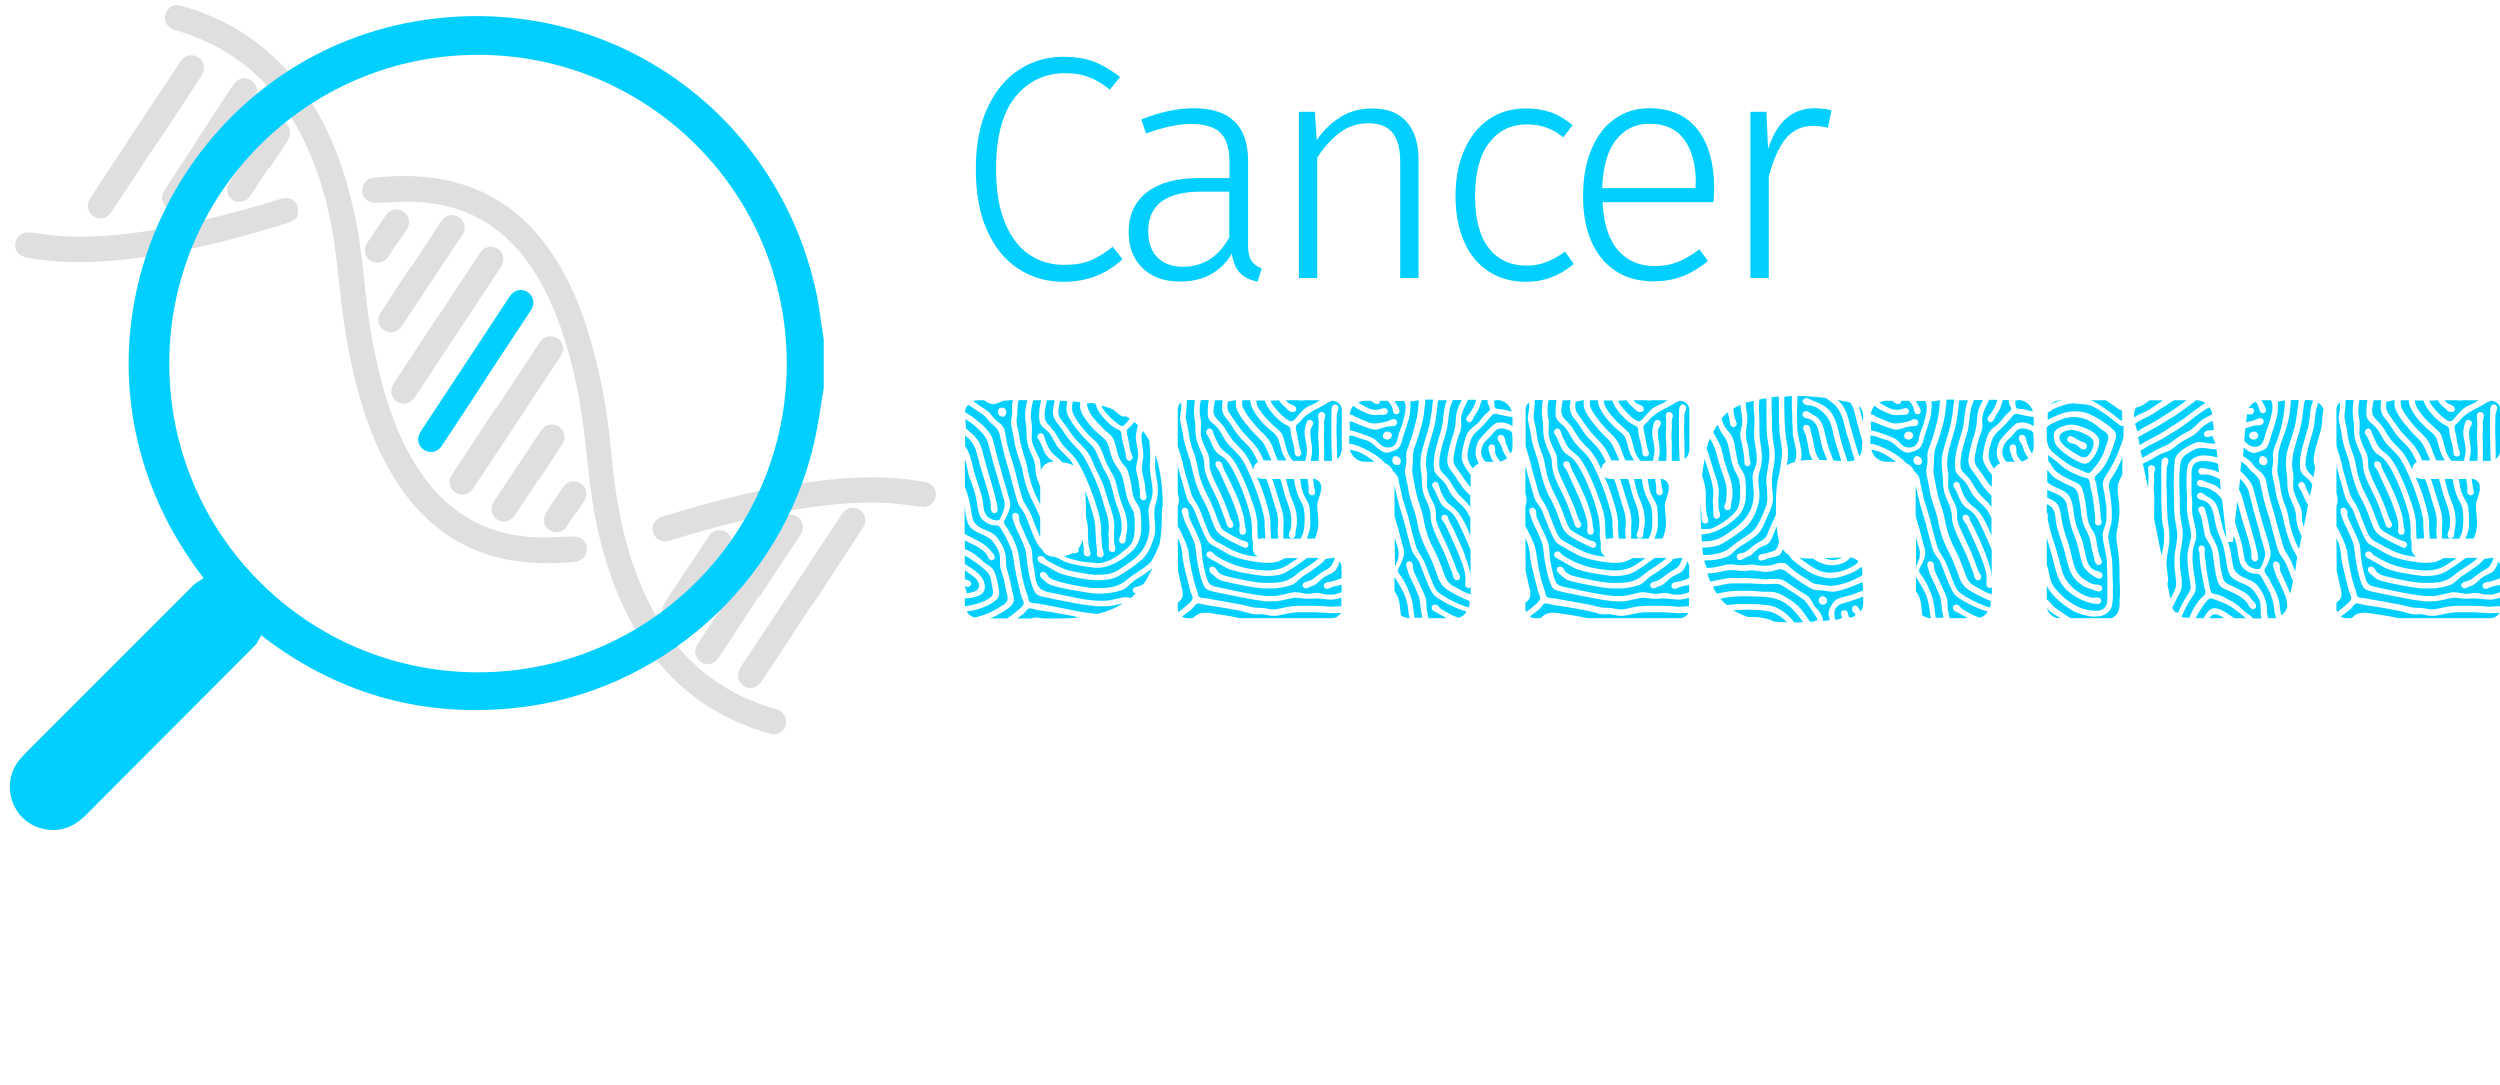 <?xml version="1.0" encoding="utf-8"?>
<!-- Generator: Adobe Illustrator 24.1.0, SVG Export Plug-In . SVG Version: 6.00 Build 0)  -->
<svg version="1.1" id="Capa_1" xmlns="http://www.w3.org/2000/svg" xmlns:xlink="http://www.w3.org/1999/xlink" x="0px" y="0px"
	 viewBox="0 0 1048.6 455.3" style="enable-background:new 0 0 1048.6 455.3;" xml:space="preserve">
<style type="text/css">
	.st0{fill:#00CFFF;}
	.st1{fill:#DFDFDF;}
</style>
<g>
	<g>
		<g>
			<g>
				<path class="st0" d="M459.2,26c3.5,1.4,7,3.5,10.6,6.3l-4.3,5.3c-3.1-2.5-6.1-4.3-8.9-5.3c-2.8-1.1-6.1-1.6-9.7-1.6
					c-8.6,0-15.6,3.3-21,9.9s-8.1,16.7-8.1,30.4c0,8.9,1.2,16.3,3.7,22.4c2.5,6,5.9,10.5,10.2,13.4c4.3,2.9,9.2,4.3,14.7,4.3
					c4.4,0,8-0.6,11.1-1.9c3-1.3,6.1-3.2,9.2-5.7l4.1,5.2c-6.7,6.3-14.9,9.5-24.7,9.5c-7.1,0-13.4-1.8-19-5.5
					c-5.6-3.6-9.9-9-13.1-16.1s-4.7-15.6-4.7-25.7c0-10,1.6-18.6,4.9-25.7s7.7-12.4,13.3-16c5.6-3.6,11.8-5.4,18.7-5.4
					C451.4,23.9,455.7,24.6,459.2,26z"/>
				<path class="st0" d="M524.7,109c0.9,1.6,2.4,2.8,4.5,3.6l-1.7,5.5c-3.2-0.6-5.7-1.8-7.4-3.6c-1.7-1.8-2.9-4.5-3.4-8.1
					c-4.8,7.8-12,11.7-21.7,11.7c-6.7,0-11.9-1.9-15.8-5.7c-3.9-3.8-5.8-8.8-5.8-15.1c0-7.2,2.6-12.7,7.7-16.7
					c5.1-3.9,12.2-5.9,21.3-5.9h13.3V68c0-5.6-1.2-9.7-3.7-12.2s-6.6-3.8-12.4-3.8c-5.3,0-11.6,1.3-18.9,4l-2-5.9
					c7.8-3.1,15.1-4.7,22-4.7c15.2,0,22.8,7.4,22.8,22.1v33.6C523.3,104.8,523.8,107.4,524.7,109z M515.6,99.6V80.4h-12.1
					c-7.1,0-12.5,1.4-16.3,4.1c-3.7,2.8-5.6,6.9-5.6,12.4c0,4.8,1.3,8.5,3.9,11.1s6.2,3.9,10.8,3.9
					C504.6,111.8,511.1,107.8,515.6,99.6z"/>
				<path class="st0" d="M590,51.1c3.3,3.7,5,9,5,15.7v49.8h-7.7V67.9c0-5.6-1.1-9.7-3.3-12.3s-5.5-3.9-9.9-3.9s-8.4,1.2-11.8,3.7
					c-3.4,2.4-6.7,6-9.8,10.7v50.5h-7.7V46.9h6.7l0.8,11.9c2.8-4.2,6.2-7.4,10.1-9.8c3.9-2.4,8.3-3.5,13.2-3.5
					C581.9,45.5,586.7,47.3,590,51.1z"/>
				<path class="st0" d="M650.5,47.1c3.1,1.1,6.1,2.9,9.1,5.4l-3.9,5.1c-2.3-1.9-4.7-3.2-7.1-4.1c-2.4-0.9-5.2-1.3-8.3-1.3
					c-6.6,0-11.8,2.6-15.7,7.7s-5.9,12.5-5.9,22.3c0,9.7,1.9,17,5.8,21.9c3.9,4.9,9.1,7.3,15.7,7.3c3.1,0,5.9-0.5,8.5-1.5
					c2.5-1,5.1-2.4,7.7-4.4l3.7,5.2c-5.9,5-12.5,7.5-20,7.5c-6,0-11.1-1.4-15.6-4.3c-4.4-2.8-7.9-6.9-10.3-12.3
					c-2.4-5.4-3.7-11.8-3.7-19.3c0-7.4,1.2-13.8,3.7-19.4c2.4-5.6,5.9-9.8,10.3-12.9c4.4-3,9.6-4.5,15.5-4.5
					C643.8,45.5,647.3,46,650.5,47.1z"/>
				<path class="st0" d="M718.7,84.8h-46.5c0.4,9.1,2.6,15.8,6.5,20.2c3.9,4.4,8.9,6.6,15.3,6.6c3.6,0,6.9-0.6,9.7-1.7
					s5.8-2.9,9.1-5.3l3.6,4.9c-3.5,2.8-7,5-10.7,6.4c-3.6,1.4-7.7,2.1-12.1,2.1c-9.2,0-16.5-3.2-21.7-9.5S664,93.4,664,82.3
					c0-7.4,1.1-13.8,3.4-19.4c2.3-5.6,5.5-9.9,9.7-12.9c4.2-3.1,9.1-4.6,14.7-4.6c8.9,0,15.6,3,20.3,9c4.6,6,6.9,14.2,6.9,24.7
					C718.9,81.1,718.9,83,718.7,84.8z M711.3,76.8c0-7.8-1.6-13.9-4.9-18.3c-3.2-4.4-8.1-6.6-14.5-6.6c-5.8,0-10.4,2.2-14,6.7
					c-3.6,4.4-5.5,11.2-5.9,20.3h39.2v-2.1C711.2,76.8,711.3,76.8,711.3,76.8z"/>
				<path class="st0" d="M768.2,46.3l-1.5,7.3c-2-0.5-4-0.8-6.1-0.8c-4.7,0-8.5,1.7-11.4,5.1c-2.9,3.4-5.3,8.8-7.3,16.1v42.6h-7.7
					V46.9h6.7l0.7,15.6c1.9-5.8,4.4-10.1,7.7-12.9c3.2-2.8,7.3-4.2,12.1-4.2C764.1,45.5,766.4,45.7,768.2,46.3z"/>
			</g>
		</g>
		<g>
			<path class="st0" d="M442,233.5c1.8,0.5,2.9,1.2,4,1.8c1.5,0.7,3,1.1,4.6,1.4c3.1,0.8,6.3,1.2,9.4,1.5c5.6,0,11.5-3.7,15.4-7.6
				c2-2.2,3-5.2,3.3-8.2c0-2.7,0-5.3-0.4-8.1c-0.3-1.8-1.6-3.1-2.3-4.6c-0.7-1.4-1-2.9-1.2-4.4c-0.3-2.2-1.2-7-2.3-8.9
				c-0.8-1.1-1.8-2-2.5-3.3c-1.6-2.7-1.6-6-3-8.9c-0.8-1.8-2.5-2.7-3.8-4c-2-2-4.1-4.1-5.7-6.4c-0.8-1.4-1.5-2.9-1.6-4.5
				c1.2-0.4,2.5-0.3,3.6,0c0.1,0.4,0.3,0.8,0.4,1.2c0.7,2.9,6.1,8.7,9,9.6c0.8,0.3,1.5,1.1,1.5,2c0.1,3.4,1.8,6.6,1.9,9.8
				c0,0.7,0.7,1.2,1.4,1.4c0.7-0.1,1.4-0.8,1.4-1.5c-0.3-1-0.7-1.8-1-2.7c-0.4-2.5-0.8-4.8-1.4-7.2c-0.1-0.5-0.1-1.1,0-1.6
				c0.3-0.4,0.7-0.8,1.1-1.1c0.8-0.7,1.4-1.5,2-2.2c0.5,0.5,1.1,1,1.6,1.5c-0.3,0.4-0.4,1-0.5,1.4c-0.1,1.1-0.4,2-0.5,3
				c-0.1,2.7,1,5.2,1,7.9c0,2.3-1.2,4.5-0.8,6.8c1,3.7,1.6,7.2,1.6,11.1c0.3,0.7,0.7,1.1,1.4,1.2c0.4,0,1-0.4,1.2-0.8
				c0.4-1.1-0.4-2.3-0.4-3.6c-0.1-2.2-0.5-4.2-1.1-6.4c-0.4-1.9-0.3-4,0-6c0.3-1.5,0.3-3,0.1-4.5c-0.3-2.2-0.8-4.4-0.5-6.6
				c0.1-0.4,0.4-0.8,0.5-1.2c1,1.2,1.9,2.6,2.7,4.1c0.1,2.7,0.5,5.6,0.3,8.3c-0.3,2.5,0,5.1,0.4,7.5c0.4,2.5,1,5.1,0.4,7.5
				c-0.3,2.2-1.6,4.1-1.5,6.3s0.4,4.4,0.5,6.4c0,5.3-2.6,10.7-6.8,13.8c-2,1.5-4.2,3-6.3,4.4c-3.1,2-6.6,2-10.1,2
				c-3.7-0.4-7.4-1.1-11.1-1.9c-3-1-5.9-2.5-8.6-4.1c-0.8-0.5-1.2-1.4-2-1.8c-0.3-0.1-0.5-0.1-0.8-0.1s-0.7,0-1,0.3
				c-0.4,0.4-0.3,1.1-0.1,1.6c0.3,0.5,0.8,1,1.5,1.2c2,1,4,2.2,6,3.4c3.1,1.8,12.2,3.4,15.8,3.6c0.5,0.1,1.2,0.1,1.8,0.1
				c1.4,0,2.7-0.1,4.1-0.3c1.6-0.3,3.3-0.7,4.6-1.5c2.9-1.6,7.8-5.1,10.1-7.2c2.2-2.2,3.3-4.9,4.4-7.8c0.8-2.3,1.1-4.8,0.7-7.2
				c-0.1-2-0.4-4.1-0.1-6.1c0.3-1.8,1-3.6,1.2-5.3c0.7-4-0.7-7.8-1-11.6c0-1.9,0-3.8,0.1-5.7c2,5.9,3.1,13.1,3.1,21.4
				c-0.3,1.2-0.4,2.3-0.4,3.6c0,4.5-0.1,8.3-1,12.8c-0.4,0.8-0.8,1.6-1.1,2.5c-1,1.9-1.6,3.8-3.1,5.3c-2.9,2.7-6.7,4.4-9.7,7.1
				c-3.1,2.7-7.5,3.3-11.5,3.3c-1.1,0-2.2-0.1-3.3-0.1c-3.1-0.4-15.4-2.3-17.6-4.5c-0.5-0.5-0.8-1.2-1.4-1.8
				c-0.3-0.3-0.7-0.4-1.1-0.4c-0.1,0-0.4,0-0.7,0.1c-0.7,0.3-0.7,1.2-0.4,1.8c0.3,0.7,1,1.1,1.5,1.6c0.5,0.4,1.1,1.1,1.8,1.5
				c2.9,1.6,15.8,3.7,19,4c1,0.1,1.9,0.1,2.9,0.1c2.6,0,8.6-0.7,10.8-2.5c1.2-1.1,2.5-2.3,3.8-3.3c1.2-0.7,2.5-1.5,3.7-2.3
				c1.1-0.8,2.3-1.6,3.4-2.6c-1,2.3-2.2,4.6-3.6,6.6c-0.4,0.3-0.8,0.5-1.4,0.8c-1,0.5-2.3,0.3-3,1.2c-0.5,0.8,0.1,1.9,1.1,1.9
				c-0.7,0.7-1.4,1.4-2,2c-0.7-0.1-1.5-0.3-2.2-0.3c-0.4,0-0.8,0-1.2,0.1c-2.7,0.5-5.3,1.4-8.2,1.4c-0.1,0-0.3,0-0.4,0
				c-2.9,0-5.6-0.3-8.3-0.7c-4.8-1-9.6-1.9-14.2-2.9c-5.1-1-5.5-4.2-6-8.9c-0.1-1.5-0.7-2.9-0.8-4.2c-0.1-1.5-0.1-3-0.4-4.5
				c-0.1-1-0.5-1.8-1-2.7c-1-2-1.8-4.1-2.7-6.1c-0.5-1.1-1.1-2.3-1.5-3.6c-0.1-0.7,0.1-1.6-0.3-2.5c-0.3-0.4-0.8-0.8-1.4-0.8
				c-0.3,0-0.5,0.1-0.7,0.3c-0.7,0.4-0.5,1.4-0.4,2c0.5,1.6,1,3.3,1.8,4.8c1.1,2.3,2.2,4.6,3.1,7c0.7,1.5,0.8,3.1,1,4.8
				c0.3,3.6,1.6,11.2,3.4,14.2c0.5,1.1,1.8,1.8,2.9,2c1.6,0.4,3.1,0.5,4.6,1c6.1,1.2,12.2,2.5,18.4,3.1c0.4,0,0.8,0,1.2,0s1,0,1.5,0
				c0.3,0,0.5,0,0.7,0c2.7,0.1,5.2-0.8,7.8-1.2c-3.1,1.9-6.7,3.4-10.8,4.4c-3.6-0.3-6.8-0.8-10.2-1.5c-5.1-1.1-10-1.9-15-2.9
				c-1.1-0.1-2.3,0-3.3-0.7c-0.7-1-0.5-2.3-1.1-3.4c-1.8-5.1-2.7-10.7-3.4-16c-0.4-2.7-1.5-5.3-2.7-7.8c-1-1.5-1.6-3.1-2.7-4.5
				c-0.5-0.7-1-1.5-0.7-2.3c0.5-1,1.1-1.9,1.5-2.9c0.5-1.2,1.1-2.6,1-4.1c0-1.2-0.4-2.3-0.8-3.6c-0.5-2-1.1-4.1-1.8-6.1
				c-1-3.4-1.8-6.4-2.6-9.4c-0.8-2.7-1.4-5.6-2.2-8.3c-1.4-4.2-7.9-9-11.6-11.2c0.1-1.1,0.5-2.2,1.4-3c0.8,0.4,1.6,1,2.3,1.5
				c2,1.4,4.2,2.5,5.7,4.4c1.1,1.4,2.3,2.5,3.6,3.6c1.1,1.1,1.6,2.6,1.8,4c0.5,2.2,1,4.5,1.6,6.7c0.3,1.4,0.7,2.7,1.1,4.1
				c1.4,4.1,2.2,8.2,3.4,12.3c0.5,1.5,0.8,3.1,1.4,4.6c0.5,1.6,1.8,2.7,2.6,4.2c0.8,1.4,1.2,2.9,1.9,4.4c0.8,2.2,3.4,9.7,5.5,10.7
				C437.8,232.2,439.7,233.5,442,233.5z M421.1,213.7c-0.4,1.2-1,2.5-1.5,3.6c-0.1,0.7-0.8,1-1.5,1c-1.8-0.1-3.7-1-4.6-2.5
				c-1-1.6-1-3.4-1.2-5.2c-0.7-4.5-2.7-8.7-3.8-13.1c-0.8-2.9-1.2-5.7-2.5-8.3c-0.3-0.8-0.7-1.5-1.2-2v-4.6c0.5,0.5,1.1,1,1.6,1.5
				c1.8,1.8,2.9,4,3.4,6.3c0.8,3,1.5,6,2.5,8.9c1.2,4,2.5,7.8,3.3,11.9c0.1,1.2-0.4,2.7,0.7,3.7c0.3,0.3,0.5,0.4,0.8,0.4
				c0.7,0,1.4-0.8,1.4-1.6c-0.4-3.3-1.8-8.1-2.7-11.2c-1.2-4-2.3-7.9-3.4-11.9c-1.2-5.6-3-7.4-7.2-10.8l-0.3-4c1.6,1,3.1,2,4.5,3.3
				c1.4,1.4,2.9,2.6,3.8,4.2c1.4,1.9,1.6,4.2,2.3,6.6c1.2,5.2,3,10.2,4.4,15.6c0.3,1.6,1,3.1,1.4,4.8c0.1,0.7,0.1,1.5,0.1,2.2
				C421.2,212.8,421.2,213.3,421.1,213.7z M426.8,256.1c-1.4,1.2-2.9,2.3-4.4,3.3h-7.1c1.9-0.8,3.8-1.8,5.7-2.9
				c0.7-0.5,1.5-1.1,2.2-1.6c0.8-0.7,1.8-1.5,1.9-2.6c0.4-1.4-0.1-2.9-0.5-4.2c-0.5-2-0.8-4.2-1.4-6.3c-0.4-1.6-1.1-3.3-1.2-5.1
				c0-0.8-0.1-1.8-0.1-2.6c-0.1-1.4-0.4-2.6-0.8-3.8c-0.8-1.9-1.9-3.6-3.1-5.1c-1.6-2-4.1-2.5-6.3-3.6c-1.5-0.8-3-1.9-3.6-3.6
				c-0.8-3-1-6-1.8-9c-0.4-1.6-1-3.3-1.6-4.9v-11.6c0.7,2.2,1.1,4.4,1.6,6.7c0.7,2,1.5,4.1,2.2,6.3s1.2,4.5,1.5,7
				c0.4,1.9,0.7,4.1,2.2,5.6c1.4,1.2,3,2.2,4.9,2.2c0.7,0.1,1.6,0,2,0.5c1.5,1.8,3.7,6.1,4.5,8.2c1.1,2.3,1.5,5.1,1.8,7.6
				c0.5,3.1,1.2,6.4,2,9.6c0.5,1.9,0.8,3.8,1.6,5.5c0.3,0.7,0.7,1.4,0.1,2C428.7,254.7,427.7,255.2,426.8,256.1z M421.1,253.6
				c-0.5,0.3-1.1,0.5-1.5,0.8c-3.3,2.3-6.8,3.7-10.7,4.6c-1.5-0.3-2.7-1.2-3.4-2.6c3.6-0.1,9.4-2.2,12.2-4.6c1-0.8,1.5-2.2,1.4-3.4
				c-0.3-2.3-1.2-8.3-3-10.1c-0.8-0.8-2-1.5-3-2.2c-1.1-0.8-1.9-1.8-2.9-2.5c-1.6-1.5-3.6-2.5-5.5-3.3v-3.6c1.5,0.8,3,1.4,4.5,2.2
				c2,1.1,4.1,2.5,5.2,4.6c0.1,0.7,0.5,1.2,1.2,1.4c0.1,0.1,0.1,0.1,0.3,0.1c0.5,0,1-0.4,1.2-0.7c0.1-0.7,0.1-1.4-0.3-1.8
				c-3-3.7-4.2-4.5-8.6-6.7c-1.1-0.7-2.5-1.1-3.6-1.9v-11.5c0.1,1.1,0.4,2.3,0.5,3.6c0.4,1.9,0.7,4,2.2,5.5c2.5,2.3,6.1,2.7,8.7,5.1
				c1.2,1.5,2.3,3.1,3,4.9c0.7,1.9,0.3,4,0.5,5.9c0.1,1.4,0.7,2.6,1,3.8c0.1,0.3,0.3,0.7,0.4,1.1c0.5,2.2,0.8,4.4,1.4,6.6
				c0.3,0.8,0.4,1.6,0.3,2.5c-0.1,0.8-0.7,1.4-1.2,1.8L421.1,253.6z M404.7,254.2V251c2,0,7.6-0.8,8.1-3.4c0.7-1.4,0.1-2.9-0.3-4.2
				c-1-2.2-3-3.6-4.8-4.9c-1.1-0.7-2-1.4-3-1.9V233c2.3,1.2,8.7,5.6,10.1,7.8c0.8,1.4,1,3,1.2,4.5c0.3,1.2,0.7,2.6,0.4,4
				C415.4,252.1,407.3,254.2,404.7,254.2z M405.5,248.8l-0.8-3c1,0.4,1.1,0.5,1.2,0.5c0.8,0,1.6-1,1.4-1.9c-0.5-1-1.6-1.1-2.6-1.4
				v-3.8c0.5,0.4,1,0.7,1.5,1.1c1.8,1.1,3.7,2.5,4.4,4.5c0.3,1-0.1,2.3-1.1,2.9C408.4,248.4,406.9,248.7,405.5,248.8z M410.3,167.9
				h2.5c1.1,0.8,2.3,1.6,3.8,1.6c1.5-0.1,2.9-0.7,4.2-1.4l4.1-0.3c-0.3,1.1-0.5,2.2-0.4,3.4c0.3,1.6-0.1,3.3-0.4,5.1
				c-0.3,1.5,0.3,2.9,0.5,4.4c0.7,2.5,0.8,5.1,1.5,7.5c0.7,3,2,5.7,2.7,8.7c1.2,7,2.7,10.2,5.7,16.2c0.7,1.4,1.2,2.7,1.8,4.1v8.2
				c-0.5-1.1-1-2.3-1.5-3.6c-1-2.2-1.6-4.5-2.7-6.7c-1-2.2-2.7-4.1-3.4-6.4c-1-3.4-1.9-6.8-2.7-10.2c-0.8-3.4-2-6.6-2.9-9.8
				c-0.7-2.3-1-4.6-1.5-7c-0.1-0.7-0.3-1.4-0.5-2c-0.4-0.8-1-1.6-1.8-2.2c-1.5-1-2.7-2.3-3.7-3.7s-2.5-2.2-3.8-3
				c-1.2-0.8-2.5-1.8-3.7-2.6C408.8,168,409.5,167.9,410.3,167.9z M418.8,173.6c0.3,1.1,1.5,1.2,2.3,1.2c1.5-1.2,1.1-3,0-3.7
				c-0.5-0.1-0.7-0.1-1-0.1c-0.4,0-0.8,0.1-1.1,0.4C418.5,171.9,418.5,172.9,418.8,173.6z M430.9,167.9c-0.8,2.9-1.1,5.7-0.8,8.5
				c0.3,2,0.5,4,0.5,5.9c0,2.3,0.4,4.6,1.4,6.8c0.7,1.6,1.5,3.1,1.9,4.9c0.4,1.4,0.4,2.7,0.5,4.1c0.3,2.2,1.1,4.1,1.9,6v7.5
				c-0.3-0.5-0.4-1-0.7-1.4c-1.6-3-2.9-6.3-3.7-9.7c-0.7-2.3-1-4.8-1.6-7c-1.4-4-2.2-6.8-2.9-11.1c-0.3-2.2-1.1-4.2-1-6.4
				c0.4-2.2,0.3-4.5,0.5-6.7c0.1-0.5,0.3-1,0.4-1.5L430.9,167.9L430.9,167.9z M445.7,257.6c2.2,0.4,4.5,0.7,6.7,1.4
				c-2.5,0.3-4.9,0.4-7.6,0.4h-7.1c-0.7-0.1-1.4-0.1-2-0.3c-0.3-0.1-0.7-0.1-1-0.1c-0.7,0-1.4,0.1-2,0.4h-6c0.8-0.7,1.6-1.2,2.5-1.8
				c0.8-0.7,1.2-1.8,2.2-2.3c0.3-0.1,0.4-0.1,0.7-0.1c0.5,0,1.1,0.1,1.5,0.3c1.2,0.4,2.5,0.4,3.7,0.7
				C439.9,256.5,442.8,257,445.7,257.6z M432.4,174.3c0-2.2,0.4-4.4,1-6.4h3.3c-0.7,2.7-1.1,5.6-0.7,8.5c0.1,1.9,1.9,3.1,3.1,4.2
				c1.8,1.5,2.6,3.7,3.7,5.6c1.5,2.6,4.1,4.4,6.1,6.8c0.5,0.7,1.1,1.5,1.5,2.3c-1.2-0.7-2.9-1.2-4.8-1.4c-1.9-2-3.4-2.9-4.5-4.2
				c-1.4-1.6-2.6-4.5-3.1-6.6c-0.1-0.7-0.7-1.4-1.5-1.4s-1.5,1-1.4,1.6c0.1,0.3,0.3,0.7,0.5,1c1.5,2.2,1.9,5.1,3.7,7.1
				c0.7,1,1.8,1.5,2.7,2.2c-2.6,0-4.6,1.5-5.5,3.7c0-2,0-3.8-0.7-5.3c-1.1-2.3-2.3-4.5-2.9-6.8c-0.4-2.3,0.1-4.5-0.1-6.7
				C432.7,177.1,432.4,175.6,432.4,174.3z M438.8,176.9c-0.8-1.5-0.7-3.1-0.5-4.8c0.3-1.4,0.5-2.9,0.8-4.2h3.3
				c-0.3,1.2-0.5,2.5-0.7,3.7c-0.1,0.7-0.1,1.4,0,2c0.1,1.2,0.7,2.5,1.5,3.6c1.4,1.6,2.6,3.4,3.7,5.1c1.8,2.7,4,4.9,6.1,7.1
				c2.3,2.5,6.6,11.9,7.9,15.6c1.1,2.9,1.8,5.9,2.7,8.7c1.1,3,1.8,6.3,1.4,9.4c-0.3,1.6,0.3,3.4,0.1,5.1c0,0.8-0.1,1.5,0,2.3
				c0.3,0.4,0.5,0.8,1.1,1c0.1,0.1,0.3,0.1,0.4,0.1c0.7,0,1.4-0.7,1.2-1.5c0.1-1.1-0.7-2.2-0.5-3.4c0-1.8-0.1-3.6,0.1-5.3
				c0.1-3.6-1.1-7-2.2-10.2c-0.8-2.3-1.4-4.8-2.2-7.1c-1.1-3.1-2.7-5.9-4.1-8.9c-1-2.5-2-4.9-3.8-6.8c-1.9-2.2-4.2-4.1-5.9-6.7
				c-1.4-2-2.9-4.1-4.4-6.1c-1-1.4-1-3.1-0.7-4.8c0.1-1,0.4-1.8,0.5-2.7c1.1,0,2.2,0.1,3.1,0.1c-0.3,1.5-0.5,3-0.3,4.5
				c0.4,2.3,3.7,6.8,5.3,8.6c1.6,2.2,3.8,4,5.7,6.1c1.1,1.4,1.8,3,2.5,4.8s1.5,3.6,2.5,5.3c1,1.8,2,3.7,2.6,5.9
				c0.8,2.7,1.4,5.6,2.3,8.3c0.8,2,1.6,4.1,1.9,6.3c0.4,1.9,0.3,4,0,5.9c-0.3,0.8-0.7,1.6-0.8,2.5c-0.1,0.5,0.3,1.1,0.7,1.5
				c0.3,0,0.4,0.1,0.5,0.1c0.7,0,1.4-0.4,1.5-1.1c0.1-1.1,0.1-2.2,0.4-3.1c0.4-1.9,0.4-3.8,0.1-5.6c-0.3-3.3-1.9-6.1-2.9-9.3
				c-0.7-2.3-1.1-4.8-1.8-7.1c-1-2.9-2.9-5.3-4.1-8.2c-0.8-1.8-1.2-3.7-2.2-5.5c-0.8-1.8-2-3-3.4-4.2c-2.9-2.6-6.8-7.2-8.3-10.9
				c-0.4-1.5-0.3-3.1,0.1-4.6c1.1,0.1,2,0.1,3.1,0.3c-0.1,0.4-0.1,0.8-0.1,1.2c-0.1,2.3,1.2,4.5,2.6,6.3c1.6,2.3,3.4,4.4,5.6,6.1
				c1.2,1.1,2.6,2,3.3,3.6c0.7,1.5,1,3.3,1.5,4.8c0.5,1.9,1.4,3.8,2.6,5.3c0.8,1.4,1.8,2.6,2.2,4.1c1.1,3.7,1.2,7.5,2.9,11.1
				c0.7,1.4,1.5,2.6,1.9,4.1c0.5,2.5,0.4,4.9,0.3,7.4c-0.1,1.9-0.5,4-1.6,5.6s-2.9,2.6-4.2,3.8c-1.9,1.5-4.1,2.9-6.6,3.6
				c-1,0.4-2,0.5-3.1,0.5c-1,0-2-0.1-3-0.3c-3.1,0-8.2-1.2-11.1-2.6c1.4-0.3,2.7-0.8,3.8-1.4c0.3,0.1,0.7,0.3,1,0.1
				c1,0.1,1.6-1,1.2-1.8c0.7-1,1.4-2.2,1.8-3.8c0.1,1.9,0.5,2.9,0.5,3.8s-0.3,2,0.4,2.7c0.3,0.4,0.7,0.5,1.1,0.5s0.8-0.1,1.1-0.5
				c0.4-0.8,0.1-1.6-0.1-2.3c-0.8-1.8-0.8-6.8-0.8-9c-0.1-1.6-0.4-3.3-0.8-4.9c0-3.6,0-7.2-0.4-10.8c0.4,1.2,1,2.3,1.4,3.6
				c1.1,3.7,2.5,7.2,2.9,11.2c0,2,0.3,4.1,0.3,6.1c0,1.4,0.4,2.7,0.4,4.1c0,0.8-0.3,2,0.5,2.6c0.3,0.1,0.7,0.3,1,0.3
				c0.4,0,0.8-0.1,1-0.5c0.7-0.8,0.1-2-0.1-2.9c-0.5-1.5-0.3-3.1-0.5-4.6c-0.3-1.9,0.1-4-0.3-6c-0.5-6-7.1-23.8-11.6-28.7
				c-1.6-1.8-3.6-3.3-4.9-5.3c-1.4-1.9-2.2-4-3.8-5.7C440.6,178.8,439.5,178,438.8,176.9z M467,171.8c0.5,0.4,1.1,1,1.6,1.4
				c0.7,0.5,1.4,1.2,2.2,1.5c0.1,0,0.4,0,0.7,0c0.3,0,0.5,0,0.8-0.1c0.5,0.3,1.1,0.7,1.6,1.1c-0.7,0.7-1.4,1.5-1.9,2.2
				c-0.4,0.4-1,0.8-1.4,0.8c-0.3,0-0.5-0.1-0.8-0.3c-2.6-1.6-6.8-5.6-7.9-8.3C463.7,170.6,465.5,171.1,467,171.8z"/>
			<path class="st0" d="M494,187v-15.3c0-1.1,0.5-2.2,1.4-2.9c0.3,2-0.1,3.8-0.4,5.5c-0.3,1.5,0.3,3,0.5,4.5
				c0.7,2.5,0.8,5.1,1.5,7.5c0.7,2.9,2,5.6,2.6,8.6c0.8,3.8,1.8,7.6,3.3,11.2c0.7,1.8,1.8,3.4,2.6,5.2c1.4,2.7,2.3,5.6,3.4,8.5
				c0.5,1.4,1.2,2.9,2.2,3.8c1.4,1.4,3,2.2,4.6,3.1c0.7,0.4,6.1,3.1,6.6,3.1c1,0,1.6-1.1,1.2-1.9c-0.4-0.8-1.4-1-2-1.1
				c-1.4-0.3-7.4-3.6-8.5-4.5c-1.1-1.1-1.6-2.7-2.2-4.2c-1.2-3.4-2.5-6.7-4.2-10c-1.6-3-3-6.3-3.8-9.7c-0.5-2.3-0.8-4.6-1.5-7
				c-0.7-1.9-1.5-3.7-1.9-5.6c-0.5-1.8-0.8-3.6-1-5.5c-0.3-2.2-1.2-4.2-1-6.4c0.3-2,0.3-4.1,0.5-6.1h3.3c-0.3,2.2-0.5,4.4-0.3,6.6
				c0.3,1.9,0.5,3.8,0.5,5.9c0,2.3,0.4,4.6,1.4,6.8c0.5,1.6,1.5,3.1,1.9,4.8c0.4,1.4,0.4,2.9,0.5,4.2c0.4,3.1,1.9,6.1,3.3,9
				c1.1,2.2,2.2,4.4,3.1,6.7c0.8,1.9,1.4,4,2.2,5.9c0.5,1,0.5,2,1.1,3c0.3,0.5,0.7,0.7,1.2,0.7c0.4,0,1-0.3,1.1-0.7
				c0.5-1.2-0.7-2.2-1.1-3.3c-0.7-2-1.4-4.1-2.2-6c-1.6-4.2-4-8.2-5.6-12.4c-0.5-1.2-1-2.6-1-4c0-1.6,0-3.6-0.8-5.1
				c-1-2.2-2.2-4.4-2.7-6.8c-0.4-2.2,0.1-4.5-0.1-6.7c-0.3-1.4-0.5-2.7-0.5-4.1c0-1.6,0.1-3,0.5-4.5h3.3c-0.4,2.2-0.5,4.2-0.4,6.6
				c0.3,1.9,1.9,3,3.3,4.2c1.6,1.5,2.6,3.7,3.7,5.5c1.5,2.7,4.1,4.5,6,6.8c3.8,4.1,10.1,21,10.8,27.4c0,2,0.1,4.1,0.3,6.3
				c0,0.4,0,0.8,0.1,1.2h-1.2c-0.7,0-1.4,0.1-1.9,0.4c-0.3-2.2-0.3-4.6-0.3-6.8c-0.3-3.4-1.2-6.7-2.5-9.8c-1.2-4.1-6-15.7-9.1-18.4
				c-1.2-1.2-2.7-2-3.8-3.4c-1-1.2-1.5-2.7-2.2-4.1c-0.5-0.7-0.7-1.6-1-2.5c-0.1-0.7-0.8-1.5-1.5-1.5c-0.8,0-1.5,1-1.4,1.8
				c0.1,0.3,0.3,0.5,0.4,0.8c1.6,2.2,2,5.1,3.8,7.2c1,1.2,2.6,1.8,3.7,2.9c4,3.6,10.9,20.9,11.2,27.4c0.3,1.8,0.1,3.4,0.1,5.2
				c0,1,0.5,1.9,0.4,3c0.1,0.3,0,0.7,0,1.1v1c0,1.5,0.8,2.7,2,3.4c-6.4-0.4-10.4-2.5-15.8-5.6c-1.4-0.7-2.9-1.4-3.8-2.9
				c-1-1.5-1.6-3.4-2.3-5.1c-1-2.2-1.6-4.6-2.7-6.8c-1-2.2-2.7-4-3.4-6.4c-1-3.4-1.9-6.8-2.9-10.2C496.1,193.3,494.8,190.1,494,187z
				 M495.4,223.4c-0.4-1-0.8-1.8-1.4-2.6v-8.3c0.3-1,0.5-1.9,0.5-2.9s-0.3-1.8-0.5-2.6v-11.6c0.8,3,1.6,6,2.5,8.9
				c0.4,1.6,0.8,3.1,1.4,4.8c0.5,1.5,1.8,2.7,2.6,4.1c0.8,1.4,1.2,3,1.9,4.5c0.7,1.8,3.3,8.6,4.6,9.8c1,1.1,2.3,1.5,3.6,2.3
				c2,1.1,4.1,2.5,6.3,3.4c3.7,1.6,10.1,2.7,14.1,2.9c1.6,0,3.3-0.1,4.8-0.5c1.1-0.4,2.2-1,3.3-1.5h5.3c-1.5,1.1-2.9,2-4.5,3
				c-2.5,1.6-5.6,2.2-8.5,2.2c-0.5,0-1-0.1-1.5-0.1c-7.5-0.5-13.4-2-19.7-6c-0.8-0.4-1.2-1.2-2-1.8c-0.3-0.1-0.5-0.1-0.8-0.1
				s-0.7,0.1-1,0.4c-0.4,0.3-0.3,1-0.3,1.5c0.4,0.5,1,1,1.6,1.2c2,1.1,4,2.3,6,3.4c1.9,1.2,4.2,1.6,6.4,2.2c3.1,0.5,6.3,1.2,9.4,1.5
				c0.5,0.1,1.2,0.1,1.8,0.1c1.4,0,2.7-0.1,4.1-0.3c3.6-0.5,6-2.5,8.9-4.4c1.4-1,2.6-1.9,4-2.9h4.9c-3,3-6.8,4.6-9.8,7.2
				c-3.4,3-7.1,3.3-11.5,3.3c-1.1,0-2.2,0-3.3-0.1c-4.1-0.4-8.1-1.4-12-2.2c-1.9-0.5-4.1-0.8-5.6-2.2c-0.5-0.5-0.8-1.4-1.4-1.9
				c-0.3-0.3-0.7-0.4-1.1-0.4c-0.1,0-0.4,0.1-0.7,0.1c-0.7,0.4-0.7,1.2-0.4,1.9c0.3,0.7,1,1.1,1.5,1.5c1.9,1.9,3,2.3,5.6,2.9
				c5.1,1.1,10,2.2,15.2,2.7c1,0,1.9,0,2.9,0c0.8,0,1.6,0,2.5,0c1.8-0.3,3.7-0.5,5.5-1.1c1-0.3,2-0.5,2.9-1.4
				c1.2-1.1,2.5-2.3,3.8-3.1c1.2-0.8,2.5-1.5,3.7-2.5c1.8-1.2,3.7-2.5,4.9-4.2l2.9-0.5c0.4,0,0.8,0,1.1,0.1
				c-0.5,1.5-1.1,2.7-1.9,3.7c-1.1,1-2.5,1.5-3.6,2.3c-1.8,1.1-3,2.6-4.9,3.4c-1,0.5-2.3,0.3-3,1.4c-0.5,0.8,0.3,2,1.4,1.9
				c1.1-0.3,1.9-1,3-1.2c1.6-0.7,2.7-2.2,4.1-3.3c1.2-0.8,2.6-1.4,3.8-2c1.4-0.8,2-2,2.6-3.4c0.1-0.5,0.4-1,0.5-1.4
				c0.5,0.7,0.8,1.5,0.8,2.3v4.5c-0.3,0.3-0.4,0.4-0.8,0.5c-1.1,0.5-2.3,0.8-3.4,1.1c-1,0.3-1.9,0.1-2.7,0.7s-0.7,2,0.3,2.3
				c0.1,0,0.3,0.1,0.5,0.1c0.5,0,1-0.3,1.5-0.5c1.5-0.7,3.1-0.8,4.6-1.2v3.1c-1.1,0.4-2.2,0.7-3.4,1c-0.4,0-1,0-1.5,0
				c-0.4,0-1,0-1.5,0c-1.4-0.3-2.6-0.7-4-0.7c-0.1,0-0.4,0-0.5,0c-1.1,0.1-2.2,0.4-3.4,0.4c-1.6-0.1-3.4-0.7-5.1-0.7
				c-0.4,0-0.8,0-1.2,0.1c-2.7,0.5-5.5,1.5-8.2,1.5c-0.1,0-0.3,0-0.5-0.1c-0.3,0.1-0.5,0.1-0.8,0.1c-2.5,0-4.9-0.4-7.4-0.8
				c-4.8-0.8-9.6-1.9-14.3-2.9c-1.4-0.3-3.1-0.5-4-2c-1.1-1.8-2.5-8.6-2.7-11.1c-0.1-1.5-0.1-3-0.4-4.5c-0.3-1.8-2.9-7.1-3.7-8.7
				c-0.5-1.2-1.1-2.3-1.5-3.6c-0.1-0.8,0.1-1.6-0.3-2.5c-0.3-0.5-0.8-1-1.4-1c-0.3,0-0.5,0.1-0.7,0.3c-0.8,0.4-0.5,1.4-0.4,2
				c0.5,1.6,1,3.4,1.8,4.9c1.1,2.2,2.2,4.5,3.1,6.8c0.7,1.6,0.8,3.3,1,4.9c0.3,3.6,1.8,11.3,3.4,14.2c0.5,1.1,1.8,1.6,2.9,1.9
				c1.5,0.4,3.1,0.7,4.6,1c3.8,0.8,7.8,1.6,11.6,2.3c2.3,0.5,4.5,0.7,6.8,1c0.4,0,0.8,0,1.1,0c0.5,0,1.1,0,1.6,0c0.3,0,0.4,0,0.7,0
				c3,0,5.9-1.2,8.9-1.5c1.2,0,2.5,0.3,3.8,0.4c0.5,0,1,0,1.5,0c1.1,0,2.2,0,3.1-0.1c2.2,0,4.2,0.4,6.3,0.5c1.6,0,3.1-0.3,4.6-0.8
				v3.6c-1.1,0-2,0-3.1,0.1c-0.4,0.1-0.8,0.1-1.2,0.1c-1.4,0-2.7-0.3-4.1-0.3c-0.1,0-0.1,0-0.3,0c-1.5-0.1-3-0.1-4.5-0.1
				c-1.1,0-2.2,0-3.4,0c-0.4,0-0.8,0-1.2,0c-2.7,0-5.2,0.5-7.8,1.1c-0.8,0.1-1.8,0.4-2.7,0.4c-0.3,0-0.4,0-0.7,0
				c-2.2-0.4-4.4-0.7-6.7-0.7c-1.9-0.1-3.8-0.8-5.7-1.2c-5.1-1-10.1-1.8-15-2.7c-1.1-0.3-2.3,0-3.3-0.7c-0.7-1-0.5-2.3-1.1-3.4
				c-1.8-5.2-2.7-10.7-3.4-16C497.8,228.5,496.7,225.9,495.4,223.4z M497.7,254c-1.1,1-2.2,1.9-3.4,2.7c-0.1-0.4-0.3-0.8-0.3-1.4
				v-2.5c1-0.8,1.8-1.5,2-2.6c0.3-1.5-0.1-2.9-0.5-4.4c-0.5-2-0.8-4.1-1.4-6.3l-0.1-13.9c0.1,0.4,0.4,0.8,0.5,1.2
				c1.1,2.5,1.4,5.1,1.6,7.6c0.5,3.3,1.4,6.4,2.2,9.7c0.5,1.8,0.8,3.7,1.6,5.5c0.3,0.5,0.5,1.4,0.1,2
				C499.5,252.7,498.5,253.2,497.7,254z M558.6,259.3H520c-4.9-1.2-9.3-1.6-13.5-2.3c-1.9,0-3.3,0-4.9,1.2c-0.4,0.4-0.8,0.7-1.4,1.1
				H498c-0.8,0-1.6-0.3-2.2-0.7c1.4-1,2.7-2,4.1-3.1c0.8-0.7,1.2-1.8,2.2-2.3c0.3,0,0.4-0.1,0.7-0.1c0.5,0,1,0.3,1.5,0.3
				c1.2,0.4,2.5,0.5,3.7,0.7c4.5,0.7,11.9,1.8,16.1,3.1c1.1,0.4,2.2,0.5,3.4,0.5c0.4,0,0.8-0.1,1.2-0.1c0.1,0,0.3,0,0.4,0
				c1.6,0,3.3,0.8,5.1,0.7c1.2,0.1,2.5-0.3,3.7-0.5c1.9-0.4,3.8-0.8,5.7-1c0.4,0,1,0,1.4,0c1.4,0,2.6,0,4,0c1.1,0,2.3,0,3.4,0
				c1.8,0.3,3.4,0.1,5.2,0.4c0.3,0,0.5,0,0.7,0c1.2,0,2.5-0.1,3.6-0.1c0.1,0,0.3,0,0.5,0C561.6,258.4,560.2,259.3,558.6,259.3z
				 M509.7,174.8c-1-1.4-0.8-3.1-0.5-4.6c0.1-0.8,0.3-1.6,0.4-2.3h3.3c-0.1,0.5-0.3,1.1-0.3,1.8c-0.1,0.7-0.1,1.2,0,1.9
				c0.1,1.4,0.7,2.6,1.5,3.6c1.4,1.6,2.6,3.4,3.7,5.2c1.6,2.6,4,4.8,6.1,7c1.6,1.8,2.7,4.1,3.8,6.4c-1.2,0.5-1.9,1.8-2,3.1
				c-1.2-2.9-2.6-5.7-4.6-7.9c-1.6-1.9-3.6-3.4-4.9-5.5c-1.4-1.8-2.2-4-3.8-5.6C511.5,176.7,510.4,175.9,509.7,174.8z M522.4,221.5
				c-0.5-1.6-0.3-3.4-0.8-5.1c-1.6-6.3-4.5-12.2-7.4-17.9c-0.7-1.2-1.2-2.5-1.6-3.8c-0.1-0.7-0.8-1.2-1.5-1.2c-0.3,0-0.4,0-0.7,0.1
				c-0.7,0.3-0.7,1.2-0.4,1.9c0.4,0.8,1.1,1.5,1.5,2.3c2,4.9,4.6,9.6,6.3,14.5c1,2.7,2,5.3,2.2,8.2c0,1-0.5,2.2,0.1,3.1
				c0.1,0.4,0.7,0.7,1.1,0.7s0.8-0.1,1.1-0.5C522.8,223.2,522.6,222.3,522.4,221.5z M533.3,193.1H530c-1.1-2.5-2.2-4.9-4-6.8
				c-1.9-2.3-4.2-4.2-5.9-6.7c-1.5-2-3-4.1-4.4-6.3c-1-1.4-1-3.1-0.7-4.8l3.4-0.7c-0.1,0.8-0.1,1.8,0,2.6c0.3,1.6,1.2,3,2,4.4
				c1.1,1.5,2,2.9,3.3,4.2c1.6,2.3,3.8,4,5.6,6.1c1.2,1.4,1.9,3.1,2.6,4.8C532.5,191.1,532.9,192,533.3,193.1z M521.1,167.9h3.3
				c0,4.1,5.2,9.8,8.2,12.3c1.2,1,2.5,1.9,3.3,3.4c0.7,1.5,1,3.3,1.5,4.9c0.4,1.6,1.2,3.1,2.2,4.6H536c-0.3-0.5-0.5-1.1-0.8-1.8
				c-0.8-1.8-1.2-3.7-2.2-5.5c-0.8-1.6-2.2-3-3.4-4.2c-2.3-2-7.2-7.8-8.3-10.8C520.9,169.9,520.9,168.8,521.1,167.9z M562.6,189.2
				c0,1.4-0.7,2.6-1.8,3.3c-0.1-2.7,0-5.6-0.1-8.3c-0.3-3.4,0-6.7,0-10.1c0-1.1,0.8-2,0.7-3.1c0-0.8-0.7-1.4-1.4-1.4
				c-0.3,0-0.5,0.1-0.7,0.3c-0.8,0.5-0.8,1.6-0.8,2.5c0,1.1-0.1,2.2-0.1,3.3c0,5.9,0,11.7,0.3,17.6h-3.3c0-3.4,0.1-6.7-0.1-10.1
				c-0.1-1.8,0.3-3.6,0.1-5.3c-0.1-1.1,0.1-2.2,0.4-3.1c0.3-1-0.5-2-1.5-2c-0.1,0-0.3,0-0.3,0c-1,0.3-1.2,1.4-1.1,2
				c0.4,2.6,0.1,5.1,0,7.6c0,3,0.5,6,0.3,9.1c-0.1,0.5-0.1,1.1-0.1,1.8h-3.3c0.1-0.7,0.1-1.4,0.3-1.9c0.3-1.5,0.3-3,0.1-4.5
				c-0.3-2.2-0.8-4.4-0.5-6.7c0.3-1,1.2-1.8,1.1-3c-0.1-0.5-0.8-1.1-1.4-1.1c-0.3,0-0.4,0.1-0.7,0.1c-0.5,0.4-0.8,1.2-1,1.9
				c-0.1,1-0.5,1.9-0.5,2.9c-0.1,2.7,1,5.3,1,7.9c0,1.5-0.5,2.9-0.7,4.4h-5.2c-0.5-0.7-1.1-1.2-1.4-1.9c-1.6-2.7-1.8-6.1-3-9
				c-0.8-1.6-2.5-2.7-3.8-4c-2.2-1.9-4.1-4-5.7-6.4c-0.8-1.1-1.4-2.5-1.5-4h3.6c0.8,3.3,6,9.1,9.3,10.4c0.8,0.3,1.5,1,1.5,1.9
				c0.1,3.4,1.8,6.6,1.8,10c0.1,0.7,0.8,1.2,1.5,1.2c0.7-0.1,1.4-0.7,1.2-1.5c-0.1-1-0.7-1.8-0.8-2.7c-0.5-2.3-0.8-4.8-1.4-7.1
				c-0.1-0.5-0.1-1.1,0-1.6c0.3-0.5,0.7-0.8,1.1-1.2c1-0.7,1.5-1.9,2.5-2.6c2.9-2.6,6.6-3.8,9.7-5.9c0.5-0.3,1.1-0.5,1.8-0.8h0.1
				c2.2,0,4,1.8,4,3.8v17.3L562.6,189.2L562.6,189.2z M536.1,225.9h-3c0-0.8,0-1.6-0.1-2.3c-0.3-2,0.1-4.1-0.3-6.1
				c-0.3-3-1.4-5.9-2.2-8.9c-1-2.9-2-5.7-3.3-8.5c0.7,0.5,1.5,0.8,2.5,0.8h1.4c0.3,0.7,0.5,1.2,0.8,1.9c1,3,1.8,6,2.7,8.9
				c1.1,3,1.8,6.1,1.4,9.3C535.7,222.6,536.1,224.2,536.1,225.9z M536.5,167.9c0.7,1.4,1.9,2.3,3,3.3c0.7,0.7,1.2,1.4,2.2,1.6
				c0.1,0,0.4,0,0.7,0s0.7-0.1,1-0.4c0.4-0.3,0.3-1,0.1-1.5c-0.7-1.2-2.2-1.1-3.1-1.9c-0.4-0.4-0.7-0.7-1-1.1h5.3
				c0.4,0.1,0.8,0.1,1.1,0.1c0.4,0,0.8,0,1.2-0.1h6.6c-0.5,0.3-1.1,0.7-1.6,1c-1.9,1.1-4.1,1.6-5.6,3.3c-1.2,1.2-2.3,2.5-3.4,3.8
				c-0.4,0.4-1,0.7-1.4,0.7c-2.2,0-8.1-6.6-8.7-8.6L536.5,167.9z M547.1,220.3c-0.1,1.9-0.5,4-1.6,5.6h-7.1
				c-0.1-0.4-0.3-0.8-0.1-1.2c0-1.8-0.1-3.7,0.1-5.5c0.1-3.6-1.2-6.8-2.2-10.1c-0.8-2.5-1.4-4.8-2.2-7.1c-0.1-0.4-0.3-0.7-0.4-1.1
				h3.4c1,3,1.5,5.9,2.5,8.6c0.8,2,1.6,4.1,1.9,6.3c0.4,2,0.3,4,0,6c-0.3,0.8-0.7,1.5-0.8,2.5c-0.1,0.5,0.3,1.1,0.7,1.4
				c0.1,0.1,0.4,0.1,0.5,0.1c0.7,0,1.2-0.4,1.5-1c0.1-1.1,0.1-2.2,0.4-3.3c0.4-1.8,0.4-3.7,0.1-5.6c-0.3-3.3-1.9-6.1-2.9-9.1
				c-0.5-1.9-1-4-1.5-5.9h3.3c0.5,2.7,1,5.5,2.2,7.9c0.7,1.4,1.5,2.7,1.9,4.2C547.3,215.4,547.3,217.8,547.1,220.3z M553,219.1
				c0,2.3-0.5,4.5-1.4,6.7c-0.4,0-0.8,0.1-1.2,0.1h-2.3c0.8-1.8,1.4-3.7,1.5-5.6c0-2.6,0-5.3-0.4-7.9c-0.4-1.8-1.6-3.1-2.3-4.8
				c-0.7-1.4-1-2.9-1.2-4.4c-0.1-0.8-0.3-1.5-0.4-2.3h3.1c0.1,1.1,0.4,2,0.5,3.1c0.1,1-0.1,1.8,0,2.7c0.3,0.5,0.7,1,1.4,1.1
				c0.4,0,0.8-0.3,1.2-0.7c0.4-1.2-0.4-2.3-0.4-3.6c-0.1-1-0.3-1.8-0.4-2.7c1.6,0.1,3,1.2,3.4,2.7c0.1,0.8,0.1,1.8-0.1,2.7
				c-0.4,2-1.6,4.1-1.5,6.3C552.6,214.7,552.9,216.9,553,219.1z"/>
			<path class="st0" d="M595.1,167.9c-0.4,6.6-1.1,8.9-2.9,15.2c-0.5,1.4-1,2.7-1.4,4c-0.7,1.5-1.1,3-1,4.6c0.3,1.6-0.1,3.4-0.4,5.1
				c-0.3,1.5,0.3,3,0.5,4.4c0.7,2.6,0.8,5.1,1.5,7.5c0.8,3,2,5.7,2.7,8.7c1.2,7,2.7,10.2,5.7,16.2c1.4,2.9,2.3,5.7,3.4,8.6
				c0.5,1.4,1.2,2.7,2.2,3.8c1.4,1.4,3.1,2.2,4.6,3.1c0.5,0.3,6.1,3,6.4,3v0.7c0,0.8-0.1,1.4-0.3,2c-2.7-0.5-12-4.8-13.8-7.4
				c-1-1.5-1.5-3.4-2.3-5.1c-1-2.3-1.6-4.6-2.7-6.8c-1-2.2-2.7-4-3.4-6.4c-1-3.4-1.9-6.8-2.7-10.2c-0.8-3.3-2-6.6-2.9-9.8
				c-0.5-2.3-1-4.6-1.5-6.8c-0.1-0.8-0.3-1.5-0.5-2.2c-0.4-0.8-1-1.6-1.8-2.2c-0.8-1.8-2-3-3.7-3.7c-2-2.9-10.7-7.8-14.9-8.1v-3.4
				c0.8,0,1.6,0.1,2.5,0.4c1.5,0.7,3.1,1.1,4.8,1.6c1.5,0.5,2.7,1.5,3.8,2.6c1.4,1.2,2.9,2.5,4.8,2.6c1.5-0.3,2.9-0.8,4.2-1.5
				c1.5-1.1,1.9-2.9,2.3-4.4c1-3.7,2.6-7.1,3.1-10.8c0.1-1.6,0.4-3.3,0.1-4.8L595.1,167.9z M566.1,173.9c0.1-1.4,0.7-2.6,1.5-3.7
				c0.7,0.5,1.4,1,2,1.4c2.2,1,4.5,2.5,7,2.5c0.4,0,0.7,0,1.1,0c0.4-0.1,0.7-0.1,1.1-0.1c0.3,0,0.5,0,0.8,0c0.5,0,1,0,1.5-0.1
				c1.1-0.4,1.4-2,0.3-2.6c-0.3,0-0.5-0.1-0.8-0.1c-1.1,0-2.2,0.8-3.4,0.7c-2.9,0.1-5.2-1.8-7.5-3c0.8-0.5,1.9-0.8,3-0.8h2.2
				c1,0.5,1.6,1.4,2.7,1.4c0.7,0,1.4-0.7,1.2-1.4h3.3c0.8,1.1,1.8,2,2,3.4c0.1,0.8,0.3,1.8,1.1,2.2c0.1,0,0.4,0,0.5,0
				c0.3,0,0.4,0,0.7-0.1c0.8-0.5,0.7-1.5,0.4-2c-0.1-0.4-0.3-0.7-0.4-1c-0.4-0.5-0.7-1.1-1-1.6c-0.1-0.3-0.3-0.5-0.5-0.8h4.1
				c0.1,0.4,0.3,0.8,0.4,1.2c0.5,2.5-0.3,4.8-0.8,7c-0.5,2.5-1.8,4.5-2.2,6.8c-0.4,2.6-1.4,4.5-4.2,4.5c-0.4,0-0.7,0-1.1-0.1
				c-1.8-0.4-2.9-2-4.1-3.1c-1.1-1.1-9.1-3.8-10.8-4l-0.1-3.7c1.4,0,2.5,0.7,3.7,1.2c2,0.8,4.1,1.6,6.3,2.2c0.3,0,0.4,0,0.7,0
				c1.8,0,3.3-1,4.9-1.2c1-0.3,2-0.1,3-0.3c0.4,0,0.8-0.4,1.1-0.7c0.5-0.7,0-2-0.8-2.2c-0.1,0-0.4,0-0.5,0c-1,0-1.9,0.8-2.9,1
				c-1.6,0.4-3.3,0.8-5.1,0.8c-1.2,0.1-2.5-0.4-3.7-1c-1.6-0.5-3.3-1.4-4.8-2C567.5,174,566.8,173.9,566.1,173.9z M576.6,193.7h-4
				c-3.1,0-5.7-2.2-6.4-5.1c3,0.5,5.1,1.4,7.6,3.1C574.7,192.4,575.7,193,576.6,193.7z M583.9,182.6c-0.1-1-1.1-1.6-1.9-1.6
				c-0.1,0-0.4,0-0.5,0.1c-1,0.1-1.6,1.2-1.4,2.2c0.3,0.7,1.1,1.1,1.9,1.1C582.9,184.4,583.7,183.6,583.9,182.6z M586.9,194.9
				c1.1-0.8,0.7-2.7-0.4-3.3c-0.5-0.1-0.7-0.3-1-0.3c-0.4,0-0.8,0.1-1.1,0.5c-0.5,0.5-0.5,1.4-0.3,2c0.4,1.1,1.2,1.2,2.3,1.2
				L586.9,194.9z M611.7,259.1c-2.3-0.8-4.9-2.2-7.1-3.6c-0.8-0.4-1.2-1.4-2-1.8c-0.3-0.1-0.5-0.1-0.7-0.1c-0.4,0-0.8,0.1-1,0.3
				c-0.5,0.4-0.4,1.1-0.3,1.6c0.3,0.5,0.8,1,1.5,1.2c1.5,0.8,3.1,1.6,4.6,2.6h-7.6c-0.1-1.2-0.5-2.3-0.7-3.6c-0.1-1.5-0.1-3-0.3-4.5
				c-0.3-1-0.7-1.8-1-2.6c-1-2-1.9-4.2-2.9-6.3c-0.5-1.1-1.1-2.2-1.4-3.4c-0.3-0.8,0-1.8-0.4-2.5c-0.1-0.5-0.8-1-1.4-1
				c-0.3,0-0.4,0.1-0.7,0.3c-0.7,0.4-0.5,1.4-0.4,2c0.5,1.6,1,3.3,1.8,4.9c1.1,2.2,2.2,4.5,3.1,6.8c0.7,1.5,0.8,3.1,1,4.8
				c0.1,1.6,0.4,3.3,0.8,4.9h-3.3c-0.3-1.9-0.5-3.8-0.8-5.9c-0.5-3.4-3.1-9.4-5.5-12.3c-0.5-0.7-1-1.5-0.5-2.3c0.4-1,1-1.8,1.4-2.9
				c0.5-1.2,1.1-2.6,1-4c0-1.2-0.4-2.5-0.8-3.7c-0.5-2-1.1-4.1-1.6-6.1c-0.7-2.2-1.1-3.8-1.6-5.5v-12.8c0.4,2.2,1,4.4,1.5,6.4
				c0.3,1.4,0.7,2.7,1.1,4.1c1.4,4.1,2.3,8.2,3.4,12.3c0.5,1.6,0.8,3.1,1.4,4.6c0.5,1.6,1.9,2.9,2.7,4.2c0.7,1.4,1.2,3,1.8,4.5
				c0.8,2,3.1,8.3,4.6,9.8c1.6,1.9,10.2,6.3,13.7,7C614.3,258,613.1,258.8,611.7,259.1z M586.5,234.1c-0.4,1.2-1,2.5-1.4,3.6
				l-0.1-12.4c0.5,2,1.1,3.7,1.5,5.3v-0.1c0.1,0.7,0.3,1.5,0.1,2.2C586.6,233.1,586.6,233.7,586.5,234.1z M590.8,257
				c0.1,0.8,0.3,1.5,0.4,2.3c-1.4-0.1-2.6-0.5-3.6-1.2c-0.1-0.4-0.1-0.7-0.1-1.1c-0.1-0.8-0.3-1.6-0.3-2.6c-0.1-1.2-0.4-2.6-0.8-3.8
				c-0.4-1-1-1.9-1.5-2.7v-6c0.4,0.7,0.8,1.4,1.2,2c1.2,2,2.2,3.7,3,5.5C590.1,251.8,590.6,254.4,590.8,257z M603.3,167.9h3.6
				c-0.4,0.8-0.7,1.6-0.8,2.6c-0.8,3.1-0.7,6.3-1.5,9.4c-1.5,5.6-3.8,11.1-3.1,16.8c0.1,1.9,1.9,3.1,3.1,4.4
				c1.8,1.5,2.6,3.6,3.7,5.5c1.6,2.7,4.2,4.5,6.1,6.8c1,1.1,1.6,2.5,2.3,3.8v7.5c-1.4-3.6-3.6-8.6-6.3-11.1c-1.1-1.2-2.7-2-3.8-3.4
				c-1.4-1.8-2.5-4.4-3.1-6.6c-0.1-0.8-0.7-1.5-1.5-1.5s-1.5,1-1.2,1.6c0,0.4,0.1,0.7,0.4,1c1.5,2.2,2,5.1,3.7,7.1
				c1.1,1.4,2.6,1.9,3.7,3c1.4,1.2,2.3,2.9,3.1,4.4c1.8,3.8,3.6,7.6,5.1,11.5v11.7c-0.1-1.2-0.1-2.5-0.5-3.6c-0.4-2-1.4-4.1-2-6.3
				c-1.5-4-3.4-7.8-5.2-11.7c-0.7-1.1-1.4-2.5-1.8-3.8c-0.1-0.7-0.8-1.1-1.5-1.1c-0.1,0-0.4,0-0.5,0.1c-0.8,0.3-0.8,1.2-0.5,1.9
				c0.4,0.8,1.1,1.5,1.5,2.3c2.2,4.9,4.6,9.6,6.4,14.5c1,2.6,2,5.3,2,8.2c0.1,1-0.5,2,0.1,3c0.3,0.5,0.7,0.7,1.1,0.7s0.7,0,1-0.3v3
				c-2.2-0.5-3.6-1.5-4.9-2.2c-1.4-0.8-3-1.4-4.1-2.5c-1.2-1.2-1.8-2.7-2.3-4.2c-1.2-3.4-2.5-6.8-4.2-10c-1.6-3-2.9-6.3-3.7-9.7
				c-0.5-2.3-0.8-4.6-1.6-7c-1.4-4-2.2-6.8-2.9-11.1c-0.3-2.2-1.1-4.2-0.8-6.4s0.1-4.4,0.4-6.6c0.3-1.5,0.8-2.9,1.4-4.4
				c1.5-4.6,3.1-9.4,3.3-14.3c0.3-1.1,0.3-2.2,0.3-3.3h3.3c-0.4,2.5-0.4,4.9-1,7.4c-0.5,4.5-2.3,8.7-3.4,13.2
				c-0.8,2.6-1.1,5.5-0.8,8.3c0.3,1.9,0.5,3.8,0.5,5.7c0,2.5,0.5,4.8,1.4,6.8c0.7,1.6,1.6,3.3,1.9,4.9c0.4,1.4,0.4,2.7,0.5,4.2
				c0.5,3.1,1.9,6,3.3,9c1.1,2.2,2.2,4.4,3.1,6.7c0.8,1.9,1.4,4,2.3,5.9c0.4,1,0.4,2,1,3c0.3,0.4,0.7,0.7,1.2,0.7
				c0.4,0,1-0.3,1.1-0.7c0.7-1.2-0.7-2.3-1.1-3.4c-0.7-1.9-1.4-4-2.2-5.9c-1.6-4.2-3.8-8.2-5.6-12.4c-0.5-1.2-1-2.6-1-4
				c0-1.8,0-3.6-0.7-5.1c-1.1-2.3-2.3-4.4-2.9-6.8c-0.4-2.2,0.1-4.5-0.1-6.7c-0.3-1.4-0.5-2.7-0.5-4.2c0.1-5.2,2.2-10,3.4-14.9
				c0.8-3.1,1.1-6.3,1.5-9.6C602.8,169.4,603,168.7,603.3,167.9z M606,183.3c0.4-1.5,1-3.1,1.1-4.8c0.5-2.6,0.5-5.3,1.2-7.8
				c0.3-1,0.7-1.9,1.1-2.9h3.7c-0.7,1.4-1.5,2.9-1.9,4.4c-0.8,2.5-0.4,5.1-1,7.5c-0.3,1.5-0.8,2.9-1.2,4.2c-0.8,2.6-1.5,5.3-1.9,8.1
				c-0.1,0.5-0.1,1.2,0,1.9c0.1,1.4,0.8,2.6,1.6,3.6c1.2,1.6,2.5,3.4,3.6,5.2c1.2,1.9,2.7,3.6,4.4,5.2v4.8c-0.4-0.5-0.7-1-1.1-1.5
				c-1.6-1.8-3.6-3.3-4.9-5.3c-1.4-1.8-2.2-4-3.8-5.7c-0.8-1-1.9-1.8-2.6-2.9c-0.8-1.4-0.7-3.1-0.5-4.8
				C604.1,189.3,605,186.3,606,183.3z M619.1,167.9c-0.5,1.9-1.4,3.7-2.5,5.3c-0.7,1-1.9,1.9-1.5,3.1c0.3,0.5,0.8,0.8,1.2,0.8
				c0.3,0,0.4-0.1,0.5-0.1c0.8-0.4,1.1-1.4,1.4-2.2c0.7-1.2,1.6-2.2,2.2-3.6c0.4-1.1,0.7-2.3,1.1-3.4h2.5c-0.3,1.6,0.8,2.5,1,3.7
				c0,0.7-0.7,1.1-1.1,1.5c-1.9,1.4-2.9,3.6-4.5,4.9c-1.2,1.1-2.6,1.8-3.4,3.1c-1.1,1.5-1.5,3.3-2,5.1c-0.4,2.2-1.2,4.5-0.8,6.7
				c0.3,1.6,1.2,3,2.2,4.4c0.4,0.7,1,1.4,1.5,2l-0.1,5.1c-0.7-0.7-1.4-1.5-1.9-2.3c-1.4-2.2-2.9-4.2-4.4-6.3c-1-1.4-1-3.1-0.7-4.8
				c0.5-2.7,1.1-5.5,2-8.1c0.4-1.2,1-2.3,1.1-3.7c0.1-1.5-0.3-3.1,0.1-4.8c0.3-1.6,1.1-3.3,1.9-4.8c0.3-0.5,0.5-1.1,0.8-1.8h3.4
				V167.9z M625.9,174.1c0.3-0.4,0.8-0.5,1.4-0.5c0.3,0,0.4,0,0.7,0.1c2.2,0.5,4.2,1,6.4,1.2v3.8c-1.1-0.5-2.2-1.2-3.4-1.4
				c-0.5-0.1-1.1-0.1-1.6-0.1c-0.7,0-1.5,0.1-2.2,0.4c-1.2,0.8-2.2,1.9-3.3,3c-1,1.1-2,2-3,3.3c-1.4,1.6-1.9,3.8-2,6
				c0,1.6,0.5,3,1.4,4.4c-1,0.5-1.9,1.4-2.5,2.2c-0.8-1-1.5-2-1.9-3.3c-0.7-1.9-0.3-3.8,0.1-5.6c1-3.8,1.4-4.9,4.4-7.5
				C622.4,178.2,624.1,176.2,625.9,174.1z M623.1,193.7c-1.2-1.1-1.8-2.5-1.9-4c0.1-1.6,0.7-3.4,1.8-4.6c1-1.1,2.2-2,3-3.1
				c0.8-1,1.6-1.9,2.7-2.2c0.4-0.1,0.7-0.1,1.1-0.1c1.1,0,2.2,0.4,3.3,0.8c0.5,0.3,1.1,0.7,1.2,1.4c0,0.8,0,1.5,0.1,2.2v3.3
				c0,1-0.3,1.9-0.7,2.9c-0.8-1.2-1.4-2.6-1.9-4c-0.4-0.8-0.4-1.9-0.8-2.9c-0.3-0.5-0.8-1-1.4-1c-0.3,0-0.5,0-0.7,0.1
				c-0.7,0.3-0.8,1.2-0.7,1.9c0.4,0.8,1,1.5,1.4,2.3c0.4,1.1,0.7,2.5,1.4,3.6c0.3,0.7,0.8,1.2,1.2,1.8c-0.8,0.7-1.8,1.2-2.9,1.5
				c-0.8-1-1.6-1.9-2-3.1c-0.4-1.1,0.1-2.3-0.4-3.4c-0.1-0.4-0.7-0.7-1.2-0.7c-0.4,0-0.7,0.1-1,0.4c-0.5,0.5-0.4,1.4-0.3,2
				c0.3,0.8,0.4,1.5,0.7,2.2c0.3,1.1,0.7,1.9,1.4,2.7L623.1,193.7L623.1,193.7z M626.6,168.1l1.4-0.3c2.9,0,5.3,2,6.1,4.8
				c-1.8-0.4-3.6-1-5.5-1.1c-0.7,0-1.4-0.1-1.6-0.7C626.6,170,626.9,169.1,626.6,168.1z"/>
			<path class="st0" d="M639.9,187v-15.3c0-1.1,0.5-2.2,1.4-2.9c0.3,2-0.1,3.8-0.4,5.5c-0.3,1.5,0.3,3,0.5,4.5
				c0.7,2.5,0.8,5.1,1.5,7.5c0.7,2.9,2,5.6,2.6,8.6c0.8,3.8,1.8,7.6,3.3,11.2c0.7,1.8,1.8,3.4,2.6,5.2c1.4,2.7,2.3,5.6,3.4,8.5
				c0.5,1.4,1.2,2.9,2.2,3.8c1.4,1.4,3,2.2,4.6,3.1c0.7,0.4,6.1,3.1,6.6,3.1c1,0,1.6-1.1,1.2-1.9c-0.4-0.8-1.4-1-2-1.1
				c-1.4-0.3-7.4-3.6-8.5-4.5c-1.1-1.1-1.6-2.7-2.2-4.2c-1.2-3.4-2.5-6.7-4.2-10c-1.6-3-3-6.3-3.8-9.7c-0.5-2.3-0.8-4.6-1.5-7
				c-0.7-1.9-1.5-3.7-1.9-5.6c-0.5-1.8-0.8-3.6-1-5.5c-0.3-2.2-1.2-4.2-1-6.4c0.3-2,0.3-4.1,0.5-6.1h3.3c-0.3,2.2-0.5,4.4-0.3,6.6
				c0.3,1.9,0.5,3.8,0.5,5.9c0,2.3,0.4,4.6,1.4,6.8c0.5,1.6,1.5,3.1,1.9,4.8c0.4,1.4,0.4,2.9,0.5,4.2c0.4,3.1,1.9,6.1,3.3,9
				c1.1,2.2,2.2,4.4,3.1,6.7c0.8,1.9,1.4,4,2.2,5.9c0.5,1,0.5,2,1.1,3c0.3,0.5,0.7,0.7,1.2,0.7c0.4,0,1-0.3,1.1-0.7
				c0.5-1.2-0.7-2.2-1.1-3.3c-0.7-2-1.4-4.1-2.2-6c-1.6-4.2-4-8.2-5.6-12.4c-0.5-1.2-1-2.6-1-4c0-1.6,0-3.6-0.8-5.1
				c-1-2.2-2.2-4.4-2.7-6.8c-0.4-2.2,0.1-4.5-0.1-6.7c-0.3-1.4-0.5-2.7-0.5-4.1c0-1.6,0.1-3,0.5-4.5h3.3c-0.4,2.2-0.5,4.2-0.4,6.6
				c0.3,1.9,1.9,3,3.3,4.2c1.6,1.5,2.6,3.7,3.7,5.5c1.5,2.7,4.1,4.5,6,6.8c3.8,4.1,10.1,21,10.8,27.4c0,2,0.1,4.1,0.3,6.3
				c0,0.4,0,0.8,0.1,1.2h-1.2c-0.7,0-1.4,0.1-1.9,0.4c-0.3-2.2-0.3-4.6-0.3-6.8c-0.3-3.4-1.2-6.7-2.5-9.8c-1.2-4.1-6-15.7-9.1-18.4
				c-1.2-1.2-2.7-2-3.8-3.4c-1-1.2-1.5-2.7-2.2-4.1c-0.5-0.7-0.7-1.6-1-2.5c-0.1-0.7-0.8-1.5-1.5-1.5c-0.8,0-1.5,1-1.4,1.8
				c0.1,0.3,0.3,0.5,0.4,0.8c1.6,2.2,2,5.1,3.8,7.2c1,1.2,2.6,1.8,3.7,2.9c4,3.6,10.9,20.9,11.2,27.4c0.3,1.8,0.1,3.4,0.1,5.2
				c0,1,0.5,1.9,0.4,3c0.1,0.3,0,0.7,0,1.1v1c0,1.5,0.8,2.7,2,3.4c-6.4-0.4-10.4-2.5-15.8-5.6c-1.4-0.7-2.9-1.4-3.8-2.9
				c-1-1.5-1.6-3.4-2.3-5.1c-1-2.2-1.6-4.6-2.7-6.8c-1-2.2-2.7-4-3.4-6.4c-1-3.4-1.9-6.8-2.9-10.2
				C641.9,193.3,640.7,190.1,639.9,187z M641.2,223.4c-0.4-1-0.8-1.8-1.4-2.6v-8.3c0.3-1,0.5-1.9,0.5-2.9s-0.3-1.8-0.5-2.6v-11.6
				c0.8,3,1.6,6,2.5,8.9c0.4,1.6,0.8,3.1,1.4,4.8c0.5,1.5,1.8,2.7,2.6,4.1c0.8,1.4,1.2,3,1.9,4.5c0.7,1.8,3.3,8.6,4.6,9.8
				c1,1.1,2.3,1.5,3.6,2.3c2,1.1,4.1,2.5,6.3,3.4c3.7,1.6,10.1,2.7,14.1,2.9c1.6,0,3.3-0.1,4.8-0.5c1.1-0.4,2.2-1,3.3-1.5h5.3
				c-1.5,1.1-2.9,2-4.5,3c-2.5,1.6-5.6,2.2-8.5,2.2c-0.5,0-1-0.1-1.5-0.1c-7.5-0.5-13.4-2-19.7-6c-0.8-0.4-1.2-1.2-2-1.8
				c-0.3-0.1-0.5-0.1-0.8-0.1s-0.7,0.1-1,0.4c-0.4,0.3-0.3,1-0.3,1.5c0.4,0.5,1,1,1.6,1.2c2,1.1,4,2.3,6,3.4
				c1.9,1.2,4.2,1.6,6.4,2.2c3.1,0.5,6.3,1.2,9.4,1.5c0.5,0.1,1.2,0.1,1.8,0.1c1.4,0,2.7-0.1,4.1-0.3c3.6-0.5,6-2.5,8.9-4.4
				c1.4-1,2.6-1.9,4-2.9h4.9c-3,3-6.8,4.6-9.8,7.2c-3.4,3-7.1,3.3-11.5,3.3c-1.1,0-2.2,0-3.3-0.1c-4.1-0.4-8.1-1.4-12-2.2
				c-1.9-0.5-4.1-0.8-5.6-2.2c-0.5-0.5-0.8-1.4-1.4-1.9c-0.3-0.3-0.7-0.4-1.1-0.4c-0.1,0-0.4,0.1-0.7,0.1c-0.7,0.4-0.7,1.2-0.4,1.9
				s1,1.1,1.5,1.5c1.9,1.9,3,2.3,5.6,2.9c5.1,1.1,10,2.2,15.2,2.7c1,0,1.9,0,2.9,0c0.8,0,1.6,0,2.5,0c1.8-0.3,3.7-0.5,5.5-1.1
				c1-0.3,2-0.5,2.9-1.4c1.2-1.1,2.5-2.3,3.8-3.1c1.2-0.8,2.5-1.5,3.7-2.5c1.8-1.2,3.7-2.5,4.9-4.2l2.9-0.5c0.4,0,0.8,0,1.1,0.1
				c-0.5,1.5-1.1,2.7-1.9,3.7c-1.1,1-2.5,1.5-3.6,2.3c-1.8,1.1-3,2.6-4.9,3.4c-1,0.5-2.3,0.3-3,1.4c-0.5,0.8,0.3,2,1.4,1.9
				c1.1-0.3,1.9-1,3-1.2c1.6-0.7,2.7-2.2,4.1-3.3c1.2-0.8,2.6-1.4,3.8-2c1.4-0.8,2-2,2.6-3.4c0.1-0.5,0.4-1,0.5-1.4
				c0.5,0.7,0.8,1.5,0.8,2.3v4.5c-0.3,0.3-0.4,0.4-0.8,0.5c-1.1,0.5-2.3,0.8-3.4,1.1c-1,0.3-1.9,0.1-2.7,0.7s-0.7,2,0.3,2.3
				c0.1,0,0.3,0.1,0.5,0.1c0.5,0,1-0.3,1.5-0.5c1.5-0.7,3.1-0.8,4.6-1.2v3.1c-1.1,0.4-2.2,0.7-3.4,1c-0.4,0-1,0-1.5,0
				c-0.4,0-1,0-1.5,0c-1.4-0.3-2.6-0.7-4-0.7c-0.1,0-0.4,0-0.5,0c-1.1,0.1-2.2,0.4-3.4,0.4c-1.6-0.1-3.4-0.7-5.1-0.7
				c-0.4,0-0.8,0-1.2,0.1c-2.7,0.5-5.5,1.5-8.2,1.5c-0.1,0-0.3,0-0.5-0.1c-0.3,0.1-0.5,0.1-0.8,0.1c-2.5,0-4.9-0.4-7.4-0.8
				c-4.8-0.8-9.6-1.9-14.3-2.9c-1.4-0.3-3.1-0.5-4-2c-1.1-1.8-2.5-8.6-2.7-11.1c-0.1-1.5-0.1-3-0.4-4.5c-0.3-1.8-2.9-7.1-3.7-8.7
				c-0.5-1.2-1.1-2.3-1.5-3.6c-0.1-0.8,0.1-1.6-0.3-2.5c-0.3-0.5-0.8-1-1.4-1c-0.3,0-0.5,0.1-0.7,0.3c-0.8,0.4-0.5,1.4-0.4,2
				c0.5,1.6,1,3.4,1.8,4.9c1.1,2.2,2.2,4.5,3.1,6.8c0.7,1.6,0.8,3.3,1,4.9c0.3,3.6,1.8,11.3,3.4,14.2c0.5,1.1,1.8,1.6,2.9,1.9
				c1.5,0.4,3.1,0.7,4.6,1c3.8,0.8,7.8,1.6,11.6,2.3c2.3,0.5,4.5,0.7,6.8,1c0.4,0,0.8,0,1.1,0c0.5,0,1.1,0,1.6,0c0.3,0,0.4,0,0.7,0
				c3,0,5.9-1.2,8.9-1.5c1.2,0,2.5,0.3,3.8,0.4c0.5,0,1,0,1.5,0c1.1,0,2.2,0,3.1-0.1c2.2,0,4.2,0.4,6.3,0.5c1.6,0,3.1-0.3,4.6-0.8
				v3.6c-1.1,0-2,0-3.1,0.1c-0.4,0.1-0.8,0.1-1.2,0.1c-1.4,0-2.7-0.3-4.1-0.3c-0.1,0-0.1,0-0.3,0c-1.5-0.1-3-0.1-4.5-0.1
				c-1.1,0-2.2,0-3.4,0c-0.4,0-0.8,0-1.2,0c-2.7,0-5.2,0.5-7.8,1.1c-0.8,0.1-1.8,0.4-2.7,0.4c-0.3,0-0.4,0-0.7,0
				c-2.2-0.4-4.4-0.7-6.7-0.7c-1.9-0.1-3.8-0.8-5.7-1.2c-5.1-1-10.1-1.8-15-2.7c-1.1-0.3-2.3,0-3.3-0.7c-0.7-1-0.5-2.3-1.1-3.4
				c-1.8-5.2-2.7-10.7-3.4-16C643.7,228.5,642.6,225.9,641.2,223.4z M643.5,254c-1.1,1-2.2,1.9-3.4,2.7c-0.1-0.4-0.3-0.8-0.3-1.4
				v-2.5c1-0.8,1.8-1.5,2-2.6c0.3-1.5-0.1-2.9-0.5-4.4c-0.5-2-0.8-4.1-1.4-6.3l-0.1-13.9c0.1,0.4,0.4,0.8,0.5,1.2
				c1.1,2.5,1.4,5.1,1.6,7.6c0.5,3.3,1.4,6.4,2.2,9.7c0.5,1.8,0.8,3.7,1.6,5.5c0.3,0.5,0.5,1.4,0.1,2
				C645.3,252.7,644.4,253.2,643.5,254z M704.4,259.3h-38.6c-4.9-1.2-9.3-1.6-13.5-2.3c-1.9,0-3.3,0-4.9,1.2
				c-0.4,0.4-0.8,0.7-1.4,1.1h-2.2c-0.8,0-1.6-0.3-2.2-0.7c1.4-1,2.7-2,4.1-3.1c0.8-0.7,1.2-1.8,2.2-2.3c0.3,0,0.4-0.1,0.7-0.1
				c0.5,0,1,0.3,1.5,0.3c1.2,0.4,2.5,0.5,3.7,0.7c4.5,0.7,11.9,1.8,16.1,3.1c1.1,0.4,2.2,0.5,3.4,0.5c0.4,0,0.8-0.1,1.2-0.1
				c0.1,0,0.3,0,0.4,0c1.6,0,3.3,0.8,5.1,0.7c1.2,0.1,2.5-0.3,3.7-0.5c1.9-0.4,3.8-0.8,5.7-1c0.4,0,1,0,1.4,0c1.4,0,2.6,0,4,0
				c1.1,0,2.3,0,3.4,0c1.8,0.3,3.4,0.1,5.2,0.4c0.3,0,0.5,0,0.7,0c1.2,0,2.5-0.1,3.6-0.1c0.1,0,0.3,0,0.5,0
				C707.4,258.4,706.1,259.3,704.4,259.3z M655.6,174.8c-1-1.4-0.8-3.1-0.5-4.6c0.1-0.8,0.3-1.6,0.4-2.3h3.3
				c-0.1,0.5-0.3,1.1-0.3,1.8c-0.1,0.7-0.1,1.2,0,1.9c0.1,1.4,0.7,2.6,1.5,3.6c1.4,1.6,2.6,3.4,3.7,5.2c1.6,2.6,4,4.8,6.1,7
				c1.6,1.8,2.7,4.1,3.8,6.4c-1.2,0.5-1.9,1.8-2,3.1c-1.2-2.9-2.6-5.7-4.6-7.9c-1.6-1.9-3.6-3.4-4.9-5.5c-1.4-1.8-2.2-4-3.8-5.6
				C657.3,176.7,656.2,175.9,655.6,174.8z M668.3,221.5c-0.5-1.6-0.3-3.4-0.8-5.1c-1.6-6.3-4.5-12.2-7.4-17.9
				c-0.7-1.2-1.2-2.5-1.6-3.8c-0.1-0.7-0.8-1.2-1.5-1.2c-0.3,0-0.4,0-0.7,0.1c-0.7,0.3-0.7,1.2-0.4,1.9c0.4,0.8,1.1,1.5,1.5,2.3
				c2,4.9,4.6,9.6,6.3,14.5c1,2.7,2,5.3,2.2,8.2c0,1-0.5,2.2,0.1,3.1c0.1,0.4,0.7,0.7,1.1,0.7c0.4,0,0.8-0.1,1.1-0.5
				C668.7,223.2,668.4,222.3,668.3,221.5z M679.2,193.1h-3.3c-1.1-2.5-2.2-4.9-4-6.8c-1.9-2.3-4.2-4.2-5.9-6.7c-1.5-2-3-4.1-4.4-6.3
				c-1-1.4-1-3.1-0.7-4.8l3.4-0.7c-0.1,0.8-0.1,1.8,0,2.6c0.3,1.6,1.2,3,2,4.4c1.1,1.5,2,2.9,3.3,4.2c1.6,2.3,3.8,4,5.6,6.1
				c1.2,1.4,1.9,3.1,2.6,4.8C678.4,191.1,678.8,192,679.2,193.1z M666.9,167.9h3.3c0,4.1,5.2,9.8,8.2,12.3c1.2,1,2.5,1.9,3.3,3.4
				c0.7,1.5,1,3.3,1.5,4.9c0.4,1.6,1.2,3.1,2.2,4.6h-3.6c-0.3-0.5-0.5-1.1-0.8-1.8c-0.8-1.8-1.2-3.7-2.2-5.5c-0.8-1.6-2.2-3-3.4-4.2
				c-2.3-2-7.2-7.8-8.3-10.8C666.8,169.9,666.8,168.8,666.9,167.9z M708.4,189.2c0,1.4-0.7,2.6-1.8,3.3c-0.1-2.7,0-5.6-0.1-8.3
				c-0.3-3.4,0-6.7,0-10.1c0-1.1,0.8-2,0.7-3.1c0-0.8-0.7-1.4-1.4-1.4c-0.3,0-0.5,0.1-0.7,0.3c-0.8,0.5-0.8,1.6-0.8,2.5
				c0,1.1-0.1,2.2-0.1,3.3c0,5.9,0,11.7,0.3,17.6h-3.3c0-3.4,0.1-6.7-0.1-10.1c-0.1-1.8,0.3-3.6,0.1-5.3c-0.1-1.1,0.1-2.2,0.4-3.1
				c0.3-1-0.5-2-1.5-2c-0.1,0-0.3,0-0.3,0c-1,0.3-1.2,1.4-1.1,2c0.4,2.6,0.1,5.1,0,7.6c0,3,0.5,6,0.3,9.1c-0.1,0.5-0.1,1.1-0.1,1.8
				h-3.3c0.1-0.7,0.1-1.4,0.3-1.9c0.3-1.5,0.3-3,0.1-4.5c-0.3-2.2-0.8-4.4-0.5-6.7c0.3-1,1.2-1.8,1.1-3c-0.1-0.5-0.8-1.1-1.4-1.1
				c-0.3,0-0.4,0.1-0.7,0.1c-0.5,0.4-0.8,1.2-1,1.9c-0.1,1-0.5,1.9-0.5,2.9c-0.1,2.7,1,5.3,1,7.9c0,1.5-0.5,2.9-0.7,4.4h-5.2
				c-0.5-0.7-1.1-1.2-1.4-1.9c-1.6-2.7-1.8-6.1-3-9c-0.8-1.6-2.5-2.7-3.8-4c-2.2-1.9-4.1-4-5.7-6.4c-0.8-1.1-1.4-2.5-1.5-4h3.6
				c0.8,3.3,6,9.1,9.3,10.4c0.8,0.3,1.5,1,1.5,1.9c0.1,3.4,1.8,6.6,1.8,10c0.1,0.7,0.8,1.2,1.5,1.2c0.7-0.1,1.4-0.7,1.2-1.5
				c-0.1-1-0.7-1.8-0.8-2.7c-0.5-2.3-0.8-4.8-1.4-7.1c-0.1-0.5-0.1-1.1,0-1.6c0.3-0.5,0.7-0.8,1.1-1.2c1-0.7,1.5-1.9,2.5-2.6
				c2.9-2.6,6.6-3.8,9.7-5.9c0.5-0.3,1.1-0.5,1.8-0.8h0.1c2.2,0,4,1.8,4,3.8v17.3L708.4,189.2L708.4,189.2z M681.9,225.9h-3
				c0-0.8,0-1.6-0.1-2.3c-0.3-2,0.1-4.1-0.3-6.1c-0.3-3-1.4-5.9-2.2-8.9c-1-2.9-2-5.7-3.3-8.5c0.7,0.5,1.5,0.8,2.5,0.8h1.4
				c0.3,0.7,0.5,1.2,0.8,1.9c1,3,1.8,6,2.7,8.9c1.1,3,1.8,6.1,1.4,9.3C681.5,222.6,681.9,224.2,681.9,225.9z M682.3,167.9
				c0.7,1.4,1.9,2.3,3,3.3c0.7,0.7,1.2,1.4,2.2,1.6c0.1,0,0.4,0,0.7,0s0.7-0.1,1-0.4c0.4-0.3,0.3-1,0.1-1.5
				c-0.7-1.2-2.2-1.1-3.1-1.9c-0.4-0.4-0.7-0.7-1-1.1h5.3c0.4,0.1,0.8,0.1,1.1,0.1c0.4,0,0.8,0,1.2-0.1h6.6c-0.5,0.3-1.1,0.7-1.6,1
				c-1.9,1.1-4.1,1.6-5.6,3.3c-1.2,1.2-2.3,2.5-3.4,3.8c-0.4,0.4-1,0.7-1.4,0.7c-2.2,0-8.1-6.6-8.7-8.6L682.3,167.9z M693,220.3
				c-0.1,1.9-0.5,4-1.6,5.6h-7.1c-0.1-0.4-0.3-0.8-0.1-1.2c0-1.8-0.1-3.7,0.1-5.5c0.1-3.6-1.2-6.8-2.2-10.1
				c-0.8-2.5-1.4-4.8-2.2-7.1c-0.1-0.4-0.3-0.7-0.4-1.1h3.4c1,3,1.5,5.9,2.5,8.6c0.8,2,1.6,4.1,1.9,6.3c0.4,2,0.3,4,0,6
				c-0.3,0.8-0.7,1.5-0.8,2.5c-0.1,0.5,0.3,1.1,0.7,1.4c0.1,0.1,0.4,0.1,0.5,0.1c0.7,0,1.2-0.4,1.5-1c0.1-1.1,0.1-2.2,0.4-3.3
				c0.4-1.8,0.4-3.7,0.1-5.6c-0.3-3.3-1.9-6.1-2.9-9.1c-0.5-1.9-1-4-1.5-5.9h3.3c0.5,2.7,1,5.5,2.2,7.9c0.7,1.4,1.5,2.7,1.9,4.2
				C693.1,215.4,693.1,217.8,693,220.3z M698.8,219.1c0,2.3-0.5,4.5-1.4,6.7c-0.4,0-0.8,0.1-1.2,0.1h-2.3c0.8-1.8,1.4-3.7,1.5-5.6
				c0-2.6,0-5.3-0.4-7.9c-0.4-1.8-1.6-3.1-2.3-4.8c-0.7-1.4-1-2.9-1.2-4.4c-0.1-0.8-0.3-1.5-0.4-2.3h3.1c0.1,1.1,0.4,2,0.5,3.1
				c0.1,1-0.1,1.8,0,2.7c0.3,0.5,0.7,1,1.4,1.1c0.4,0,0.8-0.3,1.2-0.7c0.4-1.2-0.4-2.3-0.4-3.6c-0.1-1-0.3-1.8-0.4-2.7
				c1.6,0.1,3,1.2,3.4,2.7c0.1,0.8,0.1,1.8-0.1,2.7c-0.4,2-1.6,4.1-1.5,6.3C698.4,214.7,698.7,216.9,698.8,219.1z"/>
			<path class="st0" d="M713.5,221.9c-0.1-3.7-0.3-7.4-0.3-11.1c0.1,0.7,0.1,1.2,0.1,1.8c0,1.4,0.5,2.7,0.4,4.1c0,0.8-0.1,2,0.7,2.6
				c0.1,0.1,0.5,0.3,0.8,0.3c0.4,0,0.8-0.1,1.1-0.5c0.5-0.8,0-2-0.3-2.9c-0.5-1.5-0.3-3.1-0.5-4.6c-0.1-1.9,0.1-4-0.1-6
				c-0.3-2.2-0.8-4.2-1.5-6.1c0.3-2.6,0.7-4.9,1.1-7c0.8,2.3,1.5,4.9,2.3,7.2c1,3,1.6,6.3,1.2,9.4c-0.3,1.6,0.3,3.4,0.1,5.1
				c0,0.8,0,1.5,0.1,2.3c0.1,0.4,0.4,0.8,1,1c0.1,0.1,0.3,0.1,0.4,0.1c0.7,0,1.4-0.7,1.4-1.5c0-1.1-0.7-2.2-0.7-3.4
				c0-1.8-0.1-3.6,0.1-5.3c0.3-3.6-1.1-7-2.2-10.2c-0.7-2.3-1.4-4.8-2.2-7.1c-0.1-0.5-0.4-1.2-0.7-1.8c0.4-1.6,0.8-3.1,1.4-4.4
				c1,1.6,1.9,3.4,2.5,5.5c0.8,2.7,1.5,5.6,2.5,8.3c0.7,2,1.5,4.1,1.9,6.3c0.3,1.9,0.1,4-0.1,5.9c-0.1,0.8-0.5,1.6-0.8,2.5
				c-0.1,0.5,0.3,1.1,0.7,1.5c0.3,0,0.4,0.1,0.7,0.1c0.5,0,1.2-0.4,1.4-1.1c0.1-1.1,0.1-2.2,0.4-3.1c0.4-1.9,0.4-3.8,0.1-5.7
				c-0.3-3.1-1.9-6-2.7-9.1c-0.8-2.3-1.2-4.8-1.9-7.1s-2.2-4.4-3.3-6.7c0.5-1.1,1.2-2.2,1.9-3.1c0.5,1.4,1.1,2.7,2,4
				c1,1.4,1.8,2.6,2.2,4.1c1.1,3.7,1.2,7.5,2.9,11.1c0.7,1.4,1.5,2.6,1.9,4.1c0.5,2.5,0.4,4.9,0.4,7.4c-0.3,1.9-0.5,4-1.8,5.6
				c-1.8,2.6-7.8,6.6-10.7,7.4C716.1,221.9,715,221.9,713.5,221.9z M735.6,168.1c0,0.7-0.1,1.4-0.1,2c0.1,3.1,0.7,6.1,0.3,9.1
				c-0.3,2.5,0,5.1,0.4,7.5c0.4,2.5,1,5.1,0.5,7.5c-0.4,2.2-1.8,4.1-1.6,6.3c0.1,2.2,0.4,4.4,0.5,6.4c0,9.4-6,13.7-13.1,18.2
				c-2.6,1.6-5.7,2-8.7,2c0-1-0.1-2-0.1-3c5.6,0,11.5-3.8,15.3-7.6c2.2-2.2,3.1-5.2,3.3-8.2c0-2.7,0.1-5.3-0.4-8.1
				c-0.3-1.8-1.6-3.1-2.3-4.6c-0.7-1.4-1-2.9-1.2-4.4c-0.3-1.8-0.7-3.7-1-5.5c-0.3-1.1-0.7-2.3-1.4-3.4c-0.8-1.1-1.8-2-2.5-3.3
				c-0.7-1.1-1.1-2.3-1.4-3.6c0.8-0.8,1.6-1.6,2.6-2.5c0.4,1.6,0.8,3.3,1,4.9c0,0.7,0.7,1.2,1.4,1.4c0.7-0.1,1.4-0.8,1.4-1.5
				c-0.3-1-0.7-1.8-1-2.7c-0.1-1.2-0.4-2.3-0.5-3.6c0.8-0.5,1.9-1.1,3-1.6c0.1,2.3,0.8,4.5,0.8,6.8s-1.2,4.5-0.8,6.8
				c0.7,2.7,1.2,5.6,1.6,8.3c0.1,1,0,1.9,0.1,2.7c0.1,0.7,0.7,1.1,1.2,1.2c0.5,0,1-0.4,1.2-0.8c0.4-1.1-0.4-2.3-0.4-3.6
				c-0.1-2.2-0.5-4.2-1.1-6.4c-0.4-1.9-0.3-4,0-6c0.3-1.5,0.3-3,0.3-4.5c-0.3-1.8-0.7-3.7-0.7-5.5
				C733.3,168.8,734.3,168.4,735.6,168.1z M737.9,167.6c1-0.3,2-0.4,3-0.5c0,5.3,0,10.7,0.3,16c0.3,1.5,0.4,2.9,0.7,4.4
				c0.3,1.8,0.3,3.7,0.1,5.6c-0.3,2.9-1.1,5.7-1.2,8.7c0,1.1,0.3,2,0.3,3c0.1,2.5,0.5,4.9-0.3,7.4c-1,2.7-3.3,8.3-5.2,10.2
				c-2.9,2.7-6.6,4.4-9.6,7.1c-3.1,2.7-7.6,3.3-11.6,3.3c-0.1-1.1-0.3-2-0.4-3.1c1.4,0,2.6-0.1,4-0.3c1.6-0.3,3.3-0.7,4.6-1.5
				c2.9-1.6,7.8-5.1,10.1-7.2c2.2-2.2,3.4-4.9,4.4-7.8c0.8-2.3,1.1-4.8,0.8-7.2c-0.3-2-0.5-4.1-0.3-6.1c0.3-1.8,1.1-3.6,1.2-5.3
				c0.7-4-0.5-7.8-0.8-11.6c-0.1-3.8,0.1-7.6-0.3-11.3C737.8,169.9,737.9,168.7,737.9,167.6z M725.7,236.7c-0.4,0-0.8,0-1.2,0.1
				c-2.7,0.5-5.3,1.4-8.2,1.4c-0.1,0-0.3,0-0.4,0c-0.5-1-0.8-2-1.1-3.1c2.7,0,8.9-0.5,11.1-2.5c1.2-1.1,2.5-2.3,3.8-3.3
				c2.6-1.5,7-4.2,8.7-6.6c1.1-1.8,1.9-3.7,2.7-5.6c1.2-2.7,2.7-5.5,2.6-8.6c-0.3-2-0.4-4.2-0.5-6.4c-0.1-3.8,1.4-7.6,1.2-11.6
				c0-3-1-5.9-1-9c-0.3-3.1-0.1-6.3-0.3-9.4c-0.1-1.8,0-3.6,0-5.5c1-0.1,2-0.1,3-0.3c0,1.8,0,3.6,0.1,5.3c0,2.3-0.1,4.8,0.1,7.1
				c0.1,1.4,0,2.7,0.3,4.1c0.3,2.6,1,5.2,0.8,7.9c-0.1,2.7-0.8,5.5-1.1,8.2c-1,3-1.4,7-1.4,12.4c0,1.6,0,3.1,0,4.5
				c-1,2.2-2,4.5-3,6.7c-0.4,1.2-0.8,2.5-1.8,3.4c-1.1,1-2.5,1.4-3.6,2.2c-1.6,1.1-3,2.7-4.8,3.6c-1.1,0.4-2.5,0.3-3.1,1.2
				c-0.5,1,0.3,2.2,1.4,2c1.1-0.3,2-1,3-1.4c1.8-0.5,2.7-2,4.1-3.1c1.2-1,2.6-1.4,4-2c1.2-0.8,2-2.2,2.5-3.6
				c0.5-1.4,1.1-2.7,1.6-4.1c0.3,2.7,0.5,4.8,1,6.3c0,0.4-0.3,0.8-0.3,1.4c-0.3,1-0.7,2.2-1.8,2.6c-1.1,0.5-2.2,0.7-3.4,1.1
				c-0.8,0.3-1.9,0.1-2.7,0.7c-0.8,0.5-0.7,1.9,0.3,2.3c0.1,0,0.4,0,0.5,0c0.5,0,1.1-0.3,1.5-0.4c1.9-1,4.2-0.8,6-1.9
				c0.8-0.5,1.2-1.5,1.5-2.5c0.7,1.1,1.5,2,2.6,2.5c0.7,1.6,1.8,2.3,2.6,3c5.2,4.1,8.2,6.1,14.6,6.8c3.8,0,10.1-2.2,13.1-4.8
				c0.3,0.4,0.4,1,0.4,1.5v2c-2.3,1.4-4.8,2.5-7.2,3.3c-1.9,0.4-3.7,1.1-5.6,1.1c-0.4,0-0.7,0-1.1,0c-1.6-0.3-3.4-0.4-5.2-0.7
				c-1.4-0.1-2.6-1-3.7-1.8c-2.2-1.4-4.4-2.6-6.3-4.2c-1-0.8-1.9-1.8-2.9-2.5c-0.5-0.4-1.2-0.4-1.8-0.4c-0.4,0-0.8,0-1.2,0
				c-1.5,0.5-3,1-4.5,1.2c-1,0-2,0-3,0c-1.4-0.1-2.7-0.5-4.1-0.5c-0.1,0-0.3,0-0.4,0c-1.2,0.1-2.3,0.3-3.4,0.3
				C729.2,237.2,727.5,236.7,725.7,236.7z M781.5,247.6c-2.5,1.1-4.9,2-7.5,2.6c-1.1,0.3-2.3,0.5-3.4,1.1c-1.2,0.5-2,1.8-2.6,2.9
				c-0.7,1.1-1.1,2.3-1,3.6c0.1,0.8,0.4,1.6,0.5,2.3c-1,0.1-1.8,0.3-2.7,0.4c-0.3-1.1-0.5-2-1.1-3c-0.5-1.2-1.6-2-2.5-3.1
				c-1-1.4-1.5-3.1-2.7-4.2c-1.2-1-2.6-1.6-4-2.6c-1.8-1.1-3.4-2.2-5.1-3.4c-1.8-1.1-2.5-1.4-4.6-1.4c-1,0-1.9,0-2.9,0.1
				c-0.4,0-0.7,0.1-1.1,0.1c-1.4,0-2.7-0.3-4.2-0.3c0,0-0.1,0-0.3,0c-1.5-0.1-3-0.3-4.5-0.3c-1.1,0-2.2,0.1-3.3,0.1
				c-0.5,0-1,0-1.4-0.1c-0.1,0-0.4,0-0.5,0c-2.5,0-4.8,0.7-7.1,1.1c-0.8,0.1-1.5,0.4-2.2,0.4c-0.1-0.5-0.4-1-0.5-1.5
				c-0.3-0.5-0.4-1.2-0.7-1.9c3.8,0.1,6.6-1.2,9.6-1.4c1.2,0,2.6,0.1,3.8,0.3c0.5,0,1.1,0.1,1.5,0.1c1.1,0,2.2-0.1,3.3-0.3
				c2,0.1,4.1,0.5,6.1,0.7c1.8-0.1,3.6-0.4,5.3-1c0.4-0.1,0.7-0.1,1.1-0.1c0.8,0,1.8,0.3,2.3,0.8c1.8,1.6,9.8,7.5,12.3,7.9
				c1.6,0.1,3.3,0.1,4.9,0.4c0.8,0.1,1.5,0.3,2.2,0.3c3.3,0,9.8-2.7,12.7-4.1L781.5,247.6z M759.3,260.8c-0.7-0.7-1.2-1.6-1.8-2.5
				c-1.4-2-2.9-4-4.9-5.5c-2.3-1.6-6-4.2-8.9-4.5c-0.8-0.1-1.5-0.1-2.3-0.1c-0.4,0-0.8,0-1.2,0c-0.5,0-1.2,0-1.8-0.1
				c-2.5-0.3-5.2-0.3-7.8-0.3c-1,0-1.9,0-3,0.1c-2,0-4.1,0.4-6.1,0.8c-0.4,0-1,0.1-1.4,0.3c-0.7-1-1.2-1.9-1.6-2.9
				c0.7-0.1,1.2-0.3,1.9-0.4c1.9-0.4,3.8-0.8,5.7-1c0.5,0,1.1,0,1.5,0c1.4,0,2.6,0,4,0c1.1,0,2.2,0,3.4,0c1.6,0.3,3.4,0.1,5.1,0.3
				c0.3,0,0.5,0,0.8,0c1.1,0,2.3-0.1,3.6-0.1c1,0,2,0.1,3,0.7c1.6,1,8.3,5.2,9.6,6.4c1.1,1.4,4.9,6.7,5.3,7.9
				C761.4,260.7,760.3,260.8,759.3,260.8z M752.6,261.1c-2-2.7-4.6-4.9-7.6-6.3c-2.7-1.2-5.7-1.1-8.5-1.4c-1.4,0-2.6,0-4,0
				s-2.7,0-4.1,0c-1.4,0.1-2.7,0.3-4.1,0.4c-1-0.8-1.9-1.8-2.7-2.7c3.3-0.7,6.4-1,9.7-1c1.4,0,2.9,0,4.2,0.1c0.1,0,0.4,0,0.5,0
				c10.1,0,14.1,2,20.3,10.7C755.2,261,753.9,261.1,752.6,261.1z M749.5,261c-1.9,0-3.8-0.1-5.5-0.3c-0.4-0.3-1-0.4-1.4-0.7
				c-2.2-0.8-4.5-1.1-6.8-1.2c-0.8,0-1.6,0-2.5,0c-1.8-0.5-3.3-1.2-4.8-2c-0.5-0.3-1-0.5-1.5-0.8c1.9-0.1,3.8-0.3,5.7-0.3
				c3.1,0.1,6.4,0.1,9.6,0.8C745.1,257.3,747.6,258.9,749.5,261z M751.6,166.1c0,0.4-0.1,0.8,0,1.1c0,1.6-0.1,3.1,0,4.8
				c0.3,2.3,0,4.8,0.3,7.1c0.1,1.1,0,2.2,0.1,3.3c0.4,2.2,1,4.4,1.4,6.7c0.1,1.2,0,2.5-0.3,3.6c-0.1,0.4-0.1,0.7-0.3,1.1
				c-1.4,0.3-2.5,0.8-3.4,1.4c0.4-1.8,0.7-3.6,0.5-5.3c0.1-1.2-0.1-2.6-0.4-3.8c-1.1-6.1-1.1-13.4-1.1-19.7
				C749.5,166.2,750.5,166.2,751.6,166.1z M753.9,166.1c3.6,0,7.5,0.3,11.9,0.8c1.4,1,2.7,2,4,3.1c1.6,1.8,2.7,4,3.3,6.3
				c0.8,3,1.5,6,2.5,8.9c0.8,2.6,1.6,5.2,2.3,7.8c-1,0.4-1.9,0.5-3,0.5c-1-3.4-2.3-6.6-3.1-10c-0.7-2.9-1.2-5.7-2.5-8.3
				c-1.8-4.2-5.1-5.7-9-7.2c-0.8-0.3-1.6-0.8-2.5-1c-1-0.1-2.2,1-1.5,1.9c0.4,0.8,1.4,1.1,2.2,1.1c3.7,0,7.6,3.7,9,6.8
				c1.1,2.7,1.5,5.6,2.3,8.5c0.5,2,1.4,4.1,2,6.3c0.1,0.5,0.3,1.1,0.5,1.8c-1.1-0.1-2.2-0.1-3.3-0.3c-0.8-2.3-1.9-4.5-2.5-7
				c-0.8-2.7-1.1-5.7-2.3-8.3c-0.7-1.6-1.9-2.9-3.4-3.7c-1.1-0.4-1.9-1.4-3-1.6c-0.1-0.1-0.1-0.1-0.3-0.1c-0.4,0-0.7,0.3-1,0.4
				c-0.5,0.3-0.5,1-0.4,1.5c0.3,0.8,1.2,1.1,2,1.2c1.8,0.4,3.3,1.6,4,3.3c1,2.3,1.2,4.8,1.8,7.2c0.5,2.3,1.6,4.6,2.5,7
				c-1.1,0-2.2,0-3.3-0.1c-0.7-1.2-1.5-2.5-1.8-4c-0.7-2.3-0.7-4.6-1.5-6.8c-0.4-1.1-0.3-2.5-1-3.4c-0.3-0.4-0.7-0.5-1.1-0.5
				c-0.3,0-0.5,0-0.7,0.1c-0.5,0.3-0.8,1-0.7,1.5c0.3,1,0.8,1.6,1.1,2.6c0.7,2.5,1,5.1,1.5,7.5c0.3,1.1,0.8,2,1.4,3
				c-2,0-3.7,0.1-5.1,0.3c0.3-0.8,0.5-1.8,0.4-2.7c-0.1-3-1.1-5.9-1.5-8.7c-0.4-1.6-0.3-3.3-0.3-5.1c0-1.4-0.1-2.6-0.1-4
				C753.9,170.4,753.9,168.3,753.9,166.1z M756.1,235c-0.4-0.4-1-0.7-1.4-1.1c1.5,0.3,3.1,0.4,5.2,0.4h0.5c0.5,0.3,1.1,0.7,1.6,1
				c2.3,1.2,4.1,1.8,6.8,1.8c2,0,6.3-1.1,7.1-3.3c1.4,0.1,2.6,0.7,3.6,1.6c-0.5,1.2-1.9,1.8-3,2.5c-3,1.5-5.7,2.3-9,2.3
				c-1.5,0-2.9-0.3-4.2-0.8C760.6,238.4,758.4,236.7,756.1,235z M764.7,253.6c1,0,1.8-0.8,1.6-1.6c0.1-1.1-0.8-1.9-1.9-1.9
				c-0.3,0-0.5,0.1-0.8,0.3c-0.8,0.3-0.8,1.4-0.7,2.2c0.3,0.4,0.7,0.8,1.2,1C764.3,253.6,764.4,253.6,764.7,253.6z M772.7,233.8
				c-1.2,0.7-2.6,1-3.8,1.1c-1.4,0-2.5-0.3-3.7-0.8L772.7,233.8z M781.5,250.2v2.7c0.1,1.2-0.4,2.6-1.1,3.6c-0.5-0.7-0.7-1.4-1.2-2
				c-0.3-0.3-0.7-0.5-1.2-0.5c-0.3,0-0.4,0-0.7,0.3c-0.5,0.3-0.5,1.1-0.4,1.8c0.3,0.7,0.8,1,1.4,1.5c0,1.1-1.8,1.4-2.7,1.4
				c-0.5-1-0.3-2.3-1.4-3c-0.1,0-0.4,0-0.7,0c-0.4,0-0.7,0-1,0.4c-0.3,0.3-0.4,0.8-0.3,1.2c0,0.4,0.3,0.8,0.5,1.4
				c-0.7,0.7-1.8,0.8-2.9,1c-0.7-2.5-0.5-4.4,0.7-5.5c1.2-1.4,3.1-1.5,4.6-2C777.4,251.7,779.4,251.1,781.5,250.2z M776.3,169.2
				c1.4,1.9,1.6,4.2,2.3,6.6c0.7,3,1.6,6,2.5,9l-0.1,3.3c0,1.2-0.4,2.3-1.1,3.3c-0.4-1-0.7-2-1-3c-1.2-4-2.3-7.9-3.4-11.9
				c-0.7-3-2.2-7-4.9-8.7c1.8,0.3,3.6,0.5,5.3,1L776.3,169.2z M781.5,174.7l-0.1,2.3c-0.5-2.2-1.1-4.5-1.8-6.8
				C780.8,171.3,781.5,172.9,781.5,174.7z"/>
			<path class="st0" d="M813.7,167.9c-0.4,6.6-1.1,8.9-2.9,15.2c-0.5,1.4-1,2.7-1.4,4c-0.7,1.5-1.1,3-1,4.6c0.3,1.6-0.1,3.4-0.4,5.1
				c-0.3,1.5,0.3,3,0.5,4.4c0.7,2.6,0.8,5.1,1.5,7.5c0.8,3,2,5.7,2.7,8.7c1.2,7,2.7,10.2,5.7,16.2c1.4,2.9,2.3,5.7,3.4,8.6
				c0.5,1.4,1.2,2.7,2.2,3.8c1.4,1.4,3.1,2.2,4.6,3.1c0.5,0.3,6.1,3,6.4,3v0.7c0,0.8-0.1,1.4-0.3,2c-2.7-0.5-12-4.8-13.8-7.4
				c-1-1.5-1.5-3.4-2.3-5.1c-1-2.3-1.6-4.6-2.7-6.8c-1-2.2-2.7-4-3.4-6.4c-1-3.4-1.9-6.8-2.7-10.2c-0.8-3.3-2-6.6-2.9-9.8
				c-0.5-2.3-1-4.6-1.5-6.8c-0.1-0.8-0.3-1.5-0.5-2.2c-0.4-0.8-1-1.6-1.8-2.2c-0.8-1.8-2-3-3.7-3.7c-2-2.9-10.7-7.8-14.9-8.1v-3.4
				c0.8,0,1.6,0.1,2.5,0.4c1.5,0.7,3.1,1.1,4.8,1.6c1.5,0.5,2.7,1.5,3.8,2.6c1.4,1.2,2.9,2.5,4.8,2.6c1.5-0.3,2.9-0.8,4.2-1.5
				c1.5-1.1,1.9-2.9,2.3-4.4c1-3.7,2.6-7.1,3.1-10.8c0.1-1.6,0.4-3.3,0.1-4.8L813.7,167.9z M784.7,173.9c0.1-1.4,0.7-2.6,1.5-3.7
				c0.7,0.5,1.4,1,2,1.4c2.2,1,4.5,2.5,7,2.5c0.4,0,0.7,0,1.1,0c0.4-0.1,0.7-0.1,1.1-0.1c0.3,0,0.5,0,0.8,0c0.5,0,1,0,1.5-0.1
				c1.1-0.4,1.4-2,0.3-2.6c-0.3,0-0.5-0.1-0.8-0.1c-1.1,0-2.2,0.8-3.4,0.7c-2.9,0.1-5.2-1.8-7.5-3c0.8-0.5,1.9-0.8,3-0.8h2.2
				c1,0.5,1.6,1.4,2.7,1.4c0.7,0,1.4-0.7,1.2-1.4h3.3c0.8,1.1,1.8,2,2,3.4c0.1,0.8,0.3,1.8,1.1,2.2c0.1,0,0.4,0,0.5,0
				c0.3,0,0.4,0,0.7-0.1c0.8-0.5,0.7-1.5,0.4-2c-0.1-0.4-0.3-0.7-0.4-1c-0.4-0.5-0.7-1.1-1-1.6c-0.1-0.3-0.3-0.5-0.5-0.8h4.1
				c0.1,0.4,0.3,0.8,0.4,1.2c0.5,2.5-0.3,4.8-0.8,7c-0.5,2.5-1.8,4.5-2.2,6.8c-0.4,2.6-1.4,4.5-4.2,4.5c-0.4,0-0.7,0-1.1-0.1
				c-1.8-0.4-2.9-2-4.1-3.1c-1.1-1.1-9.1-3.8-10.8-4l-0.1-3.7c1.4,0,2.5,0.7,3.7,1.2c2,0.8,4.1,1.6,6.3,2.2c0.3,0,0.4,0,0.7,0
				c1.8,0,3.3-1,4.9-1.2c1-0.3,2-0.1,3-0.3c0.4,0,0.8-0.4,1.1-0.7c0.5-0.7,0-2-0.8-2.2c-0.1,0-0.4,0-0.5,0c-1,0-1.9,0.8-2.9,1
				c-1.6,0.4-3.3,0.8-5.1,0.8c-1.2,0.1-2.5-0.4-3.7-1c-1.6-0.5-3.3-1.4-4.8-2C786.1,174,785.4,173.9,784.7,173.9z M795.3,193.7h-4
				c-3.1,0-5.7-2.2-6.4-5.1c3,0.5,5.1,1.4,7.6,3.1C793.3,192.4,794.3,193,795.3,193.7z M802.5,182.6c-0.1-1-1.1-1.6-1.9-1.6
				c-0.1,0-0.4,0-0.5,0.1c-1,0.1-1.6,1.2-1.4,2.2c0.3,0.7,1.1,1.1,1.9,1.1C801.5,184.4,802.4,183.6,802.5,182.6z M805.5,194.9
				c1.1-0.8,0.7-2.7-0.4-3.3c-0.5-0.1-0.7-0.3-1-0.3c-0.4,0-0.8,0.1-1.1,0.5c-0.5,0.5-0.5,1.4-0.3,2c0.4,1.1,1.2,1.2,2.3,1.2
				L805.5,194.9z M830.3,259.1c-2.3-0.8-4.9-2.2-7.1-3.6c-0.8-0.4-1.2-1.4-2-1.8c-0.3-0.1-0.5-0.1-0.7-0.1c-0.4,0-0.8,0.1-1,0.3
				c-0.5,0.4-0.4,1.1-0.3,1.6c0.3,0.5,0.8,1,1.5,1.2c1.5,0.8,3.1,1.6,4.6,2.6h-7.6c-0.1-1.2-0.5-2.3-0.7-3.6c-0.1-1.5-0.1-3-0.3-4.5
				c-0.3-1-0.7-1.8-1-2.6c-1-2-1.9-4.2-2.9-6.3c-0.5-1.1-1.1-2.2-1.4-3.4c-0.3-0.8,0-1.8-0.4-2.5c-0.1-0.5-0.8-1-1.4-1
				c-0.3,0-0.4,0.1-0.7,0.3c-0.7,0.4-0.5,1.4-0.4,2c0.5,1.6,1,3.3,1.8,4.9c1.1,2.2,2.2,4.5,3.1,6.8c0.7,1.5,0.8,3.1,1,4.8
				c0.1,1.6,0.4,3.3,0.8,4.9h-3.3c-0.3-1.9-0.5-3.8-0.8-5.9c-0.5-3.4-3.1-9.4-5.5-12.3c-0.5-0.7-1-1.5-0.5-2.3c0.4-1,1-1.8,1.4-2.9
				c0.5-1.2,1.1-2.6,1-4c0-1.2-0.4-2.5-0.8-3.7c-0.5-2-1.1-4.1-1.6-6.1c-0.7-2.2-1.1-3.8-1.6-5.5v-12.8c0.4,2.2,1,4.4,1.5,6.4
				c0.3,1.4,0.7,2.7,1.1,4.1c1.4,4.1,2.3,8.2,3.4,12.3c0.5,1.6,0.8,3.1,1.4,4.6c0.5,1.6,1.9,2.9,2.7,4.2c0.7,1.4,1.2,3,1.8,4.5
				c0.8,2,3.1,8.3,4.6,9.8c1.6,1.9,10.2,6.3,13.7,7C832.9,258,831.7,258.8,830.3,259.1z M805.1,234.1c-0.4,1.2-1,2.5-1.4,3.6
				l-0.1-12.4c0.5,2,1.1,3.7,1.5,5.3v-0.1c0.1,0.7,0.3,1.5,0.1,2.2C805.2,233.1,805.2,233.7,805.1,234.1z M809.5,257
				c0.1,0.8,0.3,1.5,0.4,2.3c-1.4-0.1-2.6-0.5-3.6-1.2c-0.1-0.4-0.1-0.7-0.1-1.1c-0.1-0.8-0.3-1.6-0.3-2.6c-0.1-1.2-0.4-2.6-0.8-3.8
				c-0.4-1-1-1.9-1.5-2.7v-6c0.4,0.7,0.8,1.4,1.2,2c1.2,2,2.2,3.7,3,5.5C808.8,251.8,809.2,254.4,809.5,257z M821.9,167.9h3.6
				c-0.4,0.8-0.7,1.6-0.8,2.6c-0.8,3.1-0.7,6.3-1.5,9.4c-1.5,5.6-3.8,11.1-3.1,16.8c0.1,1.9,1.9,3.1,3.1,4.4
				c1.8,1.5,2.6,3.6,3.7,5.5c1.6,2.7,4.2,4.5,6.1,6.8c1,1.1,1.6,2.5,2.3,3.8v7.5c-1.4-3.6-3.6-8.6-6.3-11.1c-1.1-1.2-2.7-2-3.8-3.4
				c-1.4-1.8-2.5-4.4-3.1-6.6c-0.1-0.8-0.7-1.5-1.5-1.5s-1.5,1-1.2,1.6c0,0.4,0.1,0.7,0.4,1c1.5,2.2,2,5.1,3.7,7.1
				c1.1,1.4,2.6,1.9,3.7,3c1.4,1.2,2.3,2.9,3.1,4.4c1.8,3.8,3.6,7.6,5.1,11.5v11.7c-0.1-1.2-0.1-2.5-0.5-3.6c-0.4-2-1.4-4.1-2-6.3
				c-1.5-4-3.4-7.8-5.2-11.7c-0.7-1.1-1.4-2.5-1.8-3.8c-0.1-0.7-0.8-1.1-1.5-1.1c-0.1,0-0.4,0-0.5,0.1c-0.8,0.3-0.8,1.2-0.5,1.9
				c0.4,0.8,1.1,1.5,1.5,2.3c2.2,4.9,4.6,9.6,6.4,14.5c1,2.6,2,5.3,2,8.2c0.1,1-0.5,2,0.1,3c0.3,0.5,0.7,0.7,1.1,0.7s0.7,0,1-0.3v3
				c-2.2-0.5-3.6-1.5-4.9-2.2c-1.4-0.8-3-1.4-4.1-2.5c-1.2-1.2-1.8-2.7-2.3-4.2c-1.2-3.4-2.5-6.8-4.2-10c-1.6-3-2.9-6.3-3.7-9.7
				c-0.5-2.3-0.8-4.6-1.6-7c-1.4-4-2.2-6.8-2.9-11.1c-0.3-2.2-1.1-4.2-0.8-6.4s0.1-4.4,0.4-6.6c0.3-1.5,0.8-2.9,1.4-4.4
				c1.5-4.6,3.1-9.4,3.3-14.3c0.3-1.1,0.3-2.2,0.3-3.3h3.3c-0.4,2.5-0.4,4.9-1,7.4c-0.5,4.5-2.3,8.7-3.4,13.2
				c-0.8,2.6-1.1,5.5-0.8,8.3c0.3,1.9,0.5,3.8,0.5,5.7c0,2.5,0.5,4.8,1.4,6.8c0.7,1.6,1.6,3.3,1.9,4.9c0.4,1.4,0.4,2.7,0.5,4.2
				c0.5,3.1,1.9,6,3.3,9c1.1,2.2,2.2,4.4,3.1,6.7c0.8,1.9,1.4,4,2.3,5.9c0.4,1,0.4,2,1,3c0.3,0.4,0.7,0.7,1.2,0.7
				c0.4,0,1-0.3,1.1-0.7c0.7-1.2-0.7-2.3-1.1-3.4c-0.7-1.9-1.4-4-2.2-5.9c-1.6-4.2-3.8-8.2-5.6-12.4c-0.5-1.2-1-2.6-1-4
				c0-1.8,0-3.6-0.7-5.1c-1.1-2.3-2.3-4.4-2.9-6.8c-0.4-2.2,0.1-4.5-0.1-6.7c-0.3-1.4-0.5-2.7-0.5-4.2c0.1-5.2,2.2-10,3.4-14.9
				c0.8-3.1,1.1-6.3,1.5-9.6C821.5,169.4,821.6,168.7,821.9,167.9z M824.6,183.3c0.4-1.5,1-3.1,1.1-4.8c0.5-2.6,0.5-5.3,1.2-7.8
				c0.3-1,0.7-1.9,1.1-2.9h3.7c-0.7,1.4-1.5,2.9-1.9,4.4c-0.8,2.5-0.4,5.1-1,7.5c-0.3,1.5-0.8,2.9-1.2,4.2c-0.8,2.6-1.5,5.3-1.9,8.1
				c-0.1,0.5-0.1,1.2,0,1.9c0.1,1.4,0.8,2.6,1.6,3.6c1.2,1.6,2.5,3.4,3.6,5.2c1.2,1.9,2.7,3.6,4.4,5.2v4.8c-0.4-0.5-0.7-1-1.1-1.5
				c-1.6-1.8-3.6-3.3-4.9-5.3c-1.4-1.8-2.2-4-3.8-5.7c-0.8-1-1.9-1.8-2.6-2.9c-0.8-1.4-0.7-3.1-0.5-4.8
				C822.7,189.3,823.7,186.3,824.6,183.3z M837.7,167.9c-0.5,1.9-1.4,3.7-2.5,5.3c-0.7,1-1.9,1.9-1.5,3.1c0.3,0.5,0.8,0.8,1.2,0.8
				c0.3,0,0.4-0.1,0.5-0.1c0.8-0.4,1.1-1.4,1.4-2.2c0.7-1.2,1.6-2.2,2.2-3.6c0.4-1.1,0.7-2.3,1.1-3.4h2.5c-0.3,1.6,0.8,2.5,1,3.7
				c0,0.7-0.7,1.1-1.1,1.5c-1.9,1.4-2.9,3.6-4.5,4.9c-1.2,1.1-2.6,1.8-3.4,3.1c-1.1,1.5-1.5,3.3-2,5.1c-0.4,2.2-1.2,4.5-0.8,6.7
				c0.3,1.6,1.2,3,2.2,4.4c0.4,0.7,1,1.4,1.5,2l-0.1,5.1c-0.7-0.7-1.4-1.5-1.9-2.3c-1.4-2.2-2.9-4.2-4.4-6.3c-1-1.4-1-3.1-0.7-4.8
				c0.5-2.7,1.1-5.5,2-8.1c0.4-1.2,1-2.3,1.1-3.7c0.1-1.5-0.3-3.1,0.1-4.8c0.3-1.6,1.1-3.3,1.9-4.8c0.3-0.5,0.5-1.1,0.8-1.8h3.4
				V167.9z M844.5,174.1c0.3-0.4,0.8-0.5,1.4-0.5c0.3,0,0.4,0,0.7,0.1c2.2,0.5,4.2,1,6.4,1.2v3.8c-1.1-0.5-2.2-1.2-3.4-1.4
				c-0.5-0.1-1.1-0.1-1.6-0.1c-0.7,0-1.5,0.1-2.2,0.4c-1.2,0.8-2.2,1.9-3.3,3c-1,1.1-2,2-3,3.3c-1.4,1.6-1.9,3.8-2,6
				c0,1.6,0.5,3,1.4,4.4c-1,0.5-1.9,1.4-2.5,2.2c-0.8-1-1.5-2-1.9-3.3c-0.7-1.9-0.3-3.8,0.1-5.6c1-3.8,1.4-4.9,4.4-7.5
				C841,178.2,842.8,176.2,844.5,174.1z M841.7,193.7c-1.2-1.1-1.8-2.5-1.9-4c0.1-1.6,0.7-3.4,1.8-4.6c1-1.1,2.2-2,3-3.1
				c0.8-1,1.6-1.9,2.7-2.2c0.4-0.1,0.7-0.1,1.1-0.1c1.1,0,2.2,0.4,3.3,0.8c0.5,0.3,1.1,0.7,1.2,1.4c0,0.8,0,1.5,0.1,2.2v3.3
				c0,1-0.3,1.9-0.7,2.9c-0.8-1.2-1.4-2.6-1.9-4c-0.4-0.8-0.4-1.9-0.8-2.9c-0.3-0.5-0.8-1-1.4-1c-0.3,0-0.5,0-0.7,0.1
				c-0.7,0.3-0.8,1.2-0.7,1.9c0.4,0.8,1,1.5,1.4,2.3c0.4,1.1,0.7,2.5,1.4,3.6c0.3,0.7,0.8,1.2,1.2,1.8c-0.8,0.7-1.8,1.2-2.9,1.5
				c-0.8-1-1.6-1.9-2-3.1c-0.4-1.1,0.1-2.3-0.4-3.4c-0.1-0.4-0.7-0.7-1.2-0.7c-0.4,0-0.7,0.1-1,0.4c-0.5,0.5-0.4,1.4-0.3,2
				c0.3,0.8,0.4,1.5,0.7,2.2c0.3,1.1,0.7,1.9,1.4,2.7L841.7,193.7L841.7,193.7z M845.2,168.1l1.4-0.3c2.9,0,5.3,2,6.1,4.8
				c-1.8-0.4-3.6-1-5.5-1.1c-0.7,0-1.4-0.1-1.6-0.7C845.2,170,845.5,169.1,845.2,168.1z"/>
			<path class="st0" d="M885,196.8c-1.1,1.9-2.7,3.6-3,5.9c0,1.5,0.4,3,0.7,4.5c0.3,1.8,0.5,3.4,0.7,5.1c0.3,1.9,0.1,3.7,0.1,5.6
				c0,2.5-1.8,4.5-1.5,7.1c0.1,2.9,1.1,5.7,1.5,8.7c0.4,1.6,0.1,3.3,0.3,4.9c0,1.4,0.1,2.7,0.1,4.1c0,2.9,0,5.9,0,8.7
				c0,3.3-1.8,4.8-4.9,4.8c-1.2,0-2.5-0.3-3.6-0.4c-3.8-0.8-7.2-3-10.2-5.6c-1.2-1.2-2.7-2.6-3.7-4.1c-1.4-1.9-1.8-4.4-2.3-6.6
				c-0.1-1-0.4-1.8-0.7-2.6v-11.3c0.1,0.4,0.3,0.8,0.4,1.4c1.2,4,2.3,7.9,3.3,11.9c1.5,5.1,3,7.8,7.4,10.7c3,2,6.8,3.7,10.5,3.7
				c0.8,0,1.5-1,1.2-1.6c-0.1-0.4-0.5-1-1-1c-0.3-0.1-0.4-0.1-0.7-0.1c-0.5,0-1.1,0.1-1.6,0.1c-0.1,0-0.4,0-0.5,0
				c-5.7-1.1-11.3-5.9-12.7-11.6c-0.8-3-1.5-6-2.5-9c-1.2-3.8-2.5-7.8-3.3-11.7c-0.3-1.2,0.3-2.6-0.5-3.6v-3.3c1.1,0.4,2,1.1,2.6,2
				c1,1.5,1,3.4,1.2,5.1c0.7,4.6,2.7,8.7,3.8,13.2c0.7,2.7,1.2,5.6,2.5,8.3c1.1,2.6,3.3,4.5,5.7,6c1.1,0.5,2.2,0.8,3.3,1.2
				c0.8,0.1,1.6,0.7,2.5,0.8c1,0.1,2.2-1,1.5-1.9c-0.4-0.8-1.4-1-2.2-1c-1.5,0-2.9-0.7-4.1-1.5c-2.2-1.2-4-3-4.9-5.3
				c-1.1-2.7-1.5-5.7-2.3-8.5c-0.5-2.2-1.4-4.2-2-6.3c-0.7-2.3-1.2-4.6-1.6-7c-0.3-1.9-0.5-4.1-2-5.6c-1.1-1-2.5-1.8-3.8-2.2v-3.4
				c1.4,0.8,3,1.2,4.4,2c1.5,0.7,3,1.9,3.6,3.6c0.8,2.9,1,6,1.8,8.9c0.7,3.1,2.2,6,3,9c0.8,2.9,1.1,5.7,2.3,8.5
				c0.8,1.8,4.5,4.8,6.4,5.3c0.5,0,0.8,0,1.2-0.3c0.5-0.4,0.5-1.1,0.4-1.5c-0.3-0.8-1.2-1.1-2-1.4c-1.8-0.3-3.3-1.6-4-3.3
				c-1-2.2-1.2-4.8-1.8-7.1c-0.5-2.5-1.6-4.6-2.5-7c-1.2-3-1.6-6.1-2-9.3c-0.4-1.9-0.8-4-2.2-5.5c-2.5-2.5-6.1-2.7-8.6-5.1V197
				c0.4,0.5,0.8,1,1.1,1.4c1.6,2.3,4.2,3.3,6.6,4.5c1.5,0.8,3.4,1.2,4.4,2.6c0.8,1.1,1,2.5,1.2,3.6c0.3,1.8,0.7,3.6,0.8,5.2
				c0.3,2.2,0.5,4.5,1.5,6.6c0.7,1.8,1.9,3.4,2.3,5.3c0.5,2.2,0.7,4.6,1.5,6.8c0.4,1.1,0.3,2.3,1,3.3c0.3,0.5,0.7,0.7,1.1,0.7
				c0.3,0,0.5-0.1,0.7-0.1c0.5-0.4,0.8-1,0.7-1.6c-0.3-0.8-0.8-1.6-1.1-2.5c-0.7-2.6-1-5.1-1.5-7.6c-0.4-1.9-1.9-3.3-2.6-5.1
				c-0.7-1.4-0.8-2.9-1.1-4.4c-0.1-2.9-1-8.2-2-10.9c-0.4-1.1-1.4-1.8-2.3-2.3c-1.6-0.8-3.6-1.6-5.3-2.6c-2-1.1-4.2-2.5-5.2-4.6
				c-0.3-0.5-0.5-1.1-1.2-1.4l-0.4-3.1c1,0.8,2,1.4,3,2.2c1,0.7,1.8,1.6,2.9,2.5c1.9,1.8,6.7,4,9.3,4.8c0.5,0.1,1.4,0.1,1.8,0.5
				c0.5,0.5,0.5,1.4,0.7,2c0.1,1.8,0.8,3.6,1.1,5.3c0.5,2.7,0.7,5.6,1.1,8.5c0.1,1-0.1,1.9,0,3c0.3,0.5,0.8,0.8,1.4,0.8
				c0.4,0,0.8-0.1,1-0.4c0.5-0.7,0.3-1.5,0.1-2.2c-0.4-1.1-0.1-2.3-0.4-3.6c-0.3-3.7-1-7.2-1.6-10.9c-0.1-1-0.7-1.9-0.7-2.9
				c0.1-0.7,0.8-1.2,1.2-1.6c3.8-3.1,6.1-10,7.5-14.5c0.3-0.8,0.3-1.8,0.1-2.7c-0.8-2.2-9.8-8.1-13-8.6c-1.2-0.4-2.6-0.4-4-0.5
				c-3.3,0-6.4,1.1-9.3,2.5c-0.7,0.3-1.5,0.7-2.2,1.1v-2.9c2.3-2,7.6-4,10.8-4c0.4,0,0.7,0,1.1,0.1c1.6,0.1,3.4,0.3,5.2,0.5
				c2.3,0.4,8.2,4.6,10,6.1c1,0.7,1.9,1.6,2.9,2.3c0.5,0.4,1.1,0.5,1.8,0.5v4.6c-0.1,0.4-0.3,1-0.4,1.4
				C888.8,189.2,887.2,193.1,885,196.8z M858.5,184.4v-5.1c0.7-1,1.8-1.4,2.7-1.9c3-1.5,5.7-2.5,9-2.5c5.2,0.5,7.4,2,11.3,5.3
				c1.1,0.7,2.2,1.2,2.7,2.5c0.3,1,0,1.9-0.3,2.7c-0.5,1.5-1,3-1.5,4.5c-1,2.2-2.2,4.2-3.8,6.1c-0.7,0.7-1.2,1.8-2.2,2.3
				c-0.1,0.1-0.3,0.1-0.5,0.1c-0.4,0-0.8-0.1-1.2-0.3c-1.8-1-3.8-1.5-5.6-2.5c-1.8-0.8-8.3-5.7-9.4-7.4
				C859,187.1,858.7,185.7,858.5,184.4z M887.4,258.1c-0.4,0.4-1,0.7-1.4,1.1c-0.4,0-0.8,0.1-1.2,0.1h-16.2c-0.8-0.5-1.8-1-2.6-1.6
				c-1.9-1.4-4.1-2.5-5.6-4.4c-0.5-0.7-1.2-1.4-1.9-1.9v-5.7c1.9,4.2,7.4,8.5,11.3,10.7c2.5,1.2,5.1,1.8,7.6,2.2c0.5,0,1.1,0,1.6,0
				c1,0,1.9-0.1,2.9-0.4c1.9-0.7,3.6-2.3,4-4.4c0.3-1.9,0.4-3.8,0.3-5.7c0-1.5,0.1-3.1,0-4.6c-0.3-2.5,0-4.8-0.3-7.2
				c-0.1-1,0-2-0.3-3.1c-0.3-2.3-0.8-4.5-1.2-6.7c-0.3-1.2,0-2.5,0.3-3.7c0.5-1.9,1.1-3.8,1.1-5.9c0.1-4-0.4-7.9-1.1-11.7
				c-0.1-1-0.3-1.8,0-2.7c0.3-1,0.8-1.9,1.4-2.7c1.5-2.2,2.6-4.5,3.7-7c0.1-0.4,0.3-0.8,0.4-1.1v7.4c-0.8,1.5-1.6,2.9-1.9,4.6
				c-0.1,1-0.1,2,0,3.1c0.4,3.3,1,6.7,0.5,10.1c-0.1,3-1.2,5.9-1.1,8.7c0,1.4,0.3,2.6,0.5,4c0.5,3,0.8,6.3,0.8,9.4
				c-0.1,4.4,0.5,8.7,0,13.1C889.1,254,889.1,256.6,887.4,258.1z M863.8,259.3c-2.6,0-4.8-1.9-5.2-4.4c1.1,1.8,2.7,2.5,4.1,3.4
				c0.4,0.3,1,0.5,1.5,1H863.8z M864.9,167.9c-1.1,0.3-2.2,0.5-3.1,1c-0.7,0.1-1.2,0.4-1.8,0.7c1-1,2.3-1.6,3.8-1.6L864.9,167.9
				L864.9,167.9z M862,185.9c1.4,3.1,8.3,7.5,11.6,8.5c0.3,0.1,0.5,0.1,0.8,0.1c1.2,0,2.3-0.8,3-1.8c1.8-2.2,3.1-4.9,3.1-7.8
				c0-3.8-8.6-6.8-11.7-6.8c-1.9,0-4,0.7-5.6,1.6c-0.7,0.5-1.4,1.1-1.6,1.9C861.1,183,861.6,184.5,862,185.9z M864.9,181.5
				c1.2-0.8,2.6-1.1,4-1.2c2,0,8.3,2.3,9.1,4.6c0.4,1.5-0.1,3-0.8,4.2c-0.5,1-1.2,2-2.2,2.6c-0.3,0.1-0.7,0.1-1,0.1
				c-0.5,0-1.1-0.1-1.5-0.4c-2.6-1.5-7.6-4.2-8.6-7.1C863.5,183.3,864.1,182.1,864.9,181.5z M868.6,182.9c-1,0-1.8,1-1.4,1.9
				c0.5,1.1,1.9,1.1,2.9,1.4c1.2,0.4,2,1.5,3,2.2c0.3,0,0.5,0.1,0.8,0.1c0.5,0,1-0.1,1.2-0.5c0.3-0.4,0.3-1,0.1-1.4
				c-0.5-1.2-1.9-1.2-3-1.8c-1.2-0.4-2-1.4-3.3-1.8C868.9,182.9,868.7,182.9,868.6,182.9z M877,167.9h6.3c1.6,1.1,3.3,2.2,4.9,3.4
				c0.5,0.3,1.2,0.7,1.8,1c0.1,0.3,0.1,0.7,0.1,1.1v3c-0.7,0-1.2-0.4-1.6-0.8C887,174.1,879.1,168.5,877,167.9z M890.2,226
				c0-0.5,0-1.1,0-1.6V226z"/>
			<path class="st0" d="M907,168.1c-2.3,1.4-4.5,3.3-7,4.5c-1.6,0.8-3.4,1.4-4.9,2.5c-0.1-1.5,0.1-2.9,0.8-4.1
				c1.8-0.4,3.3-1.2,4.6-2.3c0.4-0.3,0.8-0.5,1.1-0.8h5.7L907,168.1z M911.9,167.9h5.2c-3.6,2.9-7.6,5.2-11.5,7.8
				c-3,1.9-6.3,3.3-9.1,5.3l-1-3.3c0.4-0.1,0.7-0.4,1-0.7c1.9-1.2,4.1-1.9,6-3.1c2-1.2,4-2.7,6-3.8
				C909.5,169.4,910.8,168.5,911.9,167.9z M921.4,167.9c1.2,0,2.5,0.4,3.6,1.1c-0.8,0.5-1.6,1.1-2.3,1.6c-3.1,2-5.9,4.6-9.1,6.6
				c-2,1.2-4,2.5-5.9,3.7c-2.2,1.5-4.6,2.5-6.8,3.8c-1.2,0.5-2.3,1.4-3.4,2l-0.7-3.3c1-0.7,2.2-1.2,3.3-1.9c1.9-1.1,3.8-2,5.6-3.1
				c2.3-1.4,4.5-2.9,6.8-4.2c3-1.9,5.7-4.2,8.7-6.3L921.4,167.9L921.4,167.9z M924.4,172.2c0.8-0.5,1.5-1,2.3-1.4
				c0.5,0.8,1,1.6,1.1,2.7v0.4c-3,1.2-5.1,2.7-6.7,4.5c-1.2,1.1-2.5,2.2-4,2.9c-2.2,1.1-4.2,2.5-6.1,4c-1.8,1.4-3.8,2-5.7,3
				c-1.8,0.8-3.4,1.9-5.2,2.9c-0.5,0.3-1.1,0.5-1.6,0.8l-0.7-3c1.2-0.7,2.3-1.4,3.4-2c2-1.1,4.2-2,6.3-3.3c1.9-1.1,8.2-4.9,9.8-6.3
				C919.8,175.6,921.8,173.7,924.4,172.2z M925.1,178.1c1-0.7,1.9-1.2,3-1.5l0.5,3.7c-0.8,0.1-1.6,0.3-2.3,0.3
				c-0.8,0-1.9,0.5-1.8,1.5c-0.1,0.7,0.5,1.4,1.4,1.2c0.7,0.1,1.4-0.4,2-0.5l1.4,3.3c-1.8-0.1-3-0.1-4.4-0.4
				c-0.7-0.1-1.4-0.3-2.2-0.3s-1.6,0.1-2.3,0.5c-2.7,1.1-7.8,3.8-8.2,7.2c-0.4,4.2-0.5,8.6-0.4,12.8c0.1,2.5,0,4.8,0.1,7.1
				c0.1,1.4,0.1,2.7,0.3,4.1c0.3,2.7,1.1,5.3,1,7.9c-0.1,2.7-0.8,5.5-1.1,8.2c-0.1,2.5-0.1,5.1,0.3,7.5c0.1,1.6,0.5,3.3,0.3,5.1
				c-0.3,1.2-0.8,2.3-1.4,3.6c-0.4,0.5-0.5,1.1-1,1.6l-1.2-6c0.1-0.7,0.3-1.4,0.3-2.2c-0.3-2-0.5-4.2-0.7-6.3c0-4,1.5-7.8,1.2-11.6
				c0.1-3.1-0.8-6-0.8-9c-0.3-3.1-0.1-6.3-0.3-9.4c-0.3-3.4,0-6.8,0-10.1c0-1.1,0.8-2,0.7-3.3c0-0.7-0.7-1.2-1.4-1.2
				c-0.3,0-0.5,0-0.7,0.3c-0.8,0.5-0.8,1.6-0.8,2.5c0,1.1-0.1,2.2-0.1,3.3c0,6.4,0,13,0.3,19.5c0.1,1.4,0.4,2.9,0.7,4.2
				c0.3,1.9,0.3,3.7,0.1,5.6c-0.1,1.9-0.5,3.7-1,5.6l-3-14.9c0-0.4,0-0.8-0.1-1.2c0-3.8,0.3-7.5-0.1-11.3c-0.1-1.8,0.3-3.6,0.1-5.3
				c-0.1-1.1,0.1-2.2,0.4-3.1c0.3-1-0.5-2-1.5-2c-0.1,0-0.1,0-0.3,0c-1,0.3-1.2,1.2-1.1,2c0.4,2.5,0.1,5.1,0,7.5l-2.2-10.1
				c2-1.1,4.1-2,6-3.3c1.4-0.8,3-1.4,4.5-1.9c1.9-0.7,3.3-2.3,4.9-3.4s3.4-2,5.1-2.9C921.7,181.8,922.9,179.3,925.1,178.1z
				 M913.1,250.9c0.8-1.5,1.8-3,2-4.8c0-1.1,0-2,0-3.1c-0.5-3.4-1.1-6.8-0.7-10.1c0.3-3,1.2-5.9,1.1-8.9c0.1-1.2-0.1-2.6-0.4-3.8
				c-0.5-3.1-1-6.3-0.8-9.4c0-4.4-0.5-8.7-0.1-13.1c0.4-5.9,1-6.3,6-9c1.1-0.7,2.2-0.8,3.3-0.8c0.7,0,1.2,0,1.8,0.1
				c1.5,0.3,2.9,0.4,4.4,0.5l0.4,3.4c-1.4-0.4-2.7-0.7-4.2-0.8c-0.4,0-1-0.1-1.5-0.1c-1,0-1.9,0.1-2.9,0.5c-1.9,0.7-3.7,2.3-4,4.4
				c-0.3,1.9-0.4,3.8-0.4,5.7c0.1,1.5,0,3.1,0.1,4.6c0.3,2.5,0,4.8,0.1,7.1c0.1,1.1,0.1,2.2,0.3,3.3c0.4,2.2,1,4.5,1.4,6.7
				c0.1,1.2,0,2.5-0.3,3.6c-0.5,2-1.1,4-1.2,6c-0.1,4,0.5,7.8,1.2,11.7c0.1,0.8,0.3,1.8,0,2.7s-0.8,1.8-1.4,2.6
				c-1.5,2.3-2.7,4.6-3.7,7.1c-1.4,0-2-1-2.5-2.2C911.9,253.5,912.4,252.2,913.1,250.9z M924.4,193.4c1.1,0,2.5,0.1,3.6,0.4
				c0.8,0.1,1.5,0.4,2.3,0.7l0.4,3.7c-1.2-0.7-2.6-1.1-4-1.4c-1.1,0-2-0.5-3-0.5c-0.1,0-0.3,0.1-0.4,0.1c-0.8,0-1.5,0.8-1.2,1.6
				c0.1,0.4,0.4,0.8,1,1c0.1,0.1,0.4,0.1,0.7,0.1c0.5,0,1.1-0.1,1.6-0.1c0.1,0,0.3,0,0.4,0c1.9,0.4,3.7,1.1,5.3,2l0.4,4.4
				c-0.7-0.7-1.6-1.4-2.5-1.9c-1.1-0.5-2.2-0.8-3.3-1.2c-1-0.3-1.6-0.8-2.6-1s-2,1-1.5,1.9c0.4,0.8,1.4,1.1,2.2,1.1
				c1.5,0,2.9,0.7,4.2,1.4c1.6,1,3,2.2,4,3.8l1.9,16.4c-0.7-1.8-1.4-3.6-1.8-5.3c-0.8-2.9-1.1-5.9-2.3-8.5c-0.7-1.6-1.9-2.9-3.6-3.6
				c-1-0.5-1.8-1.5-2.9-1.8c-0.1-0.1-0.3-0.1-0.3-0.1c-0.4,0-0.7,0.3-1,0.4c-0.5,0.3-0.5,1-0.4,1.5c0.3,0.8,1.2,1.1,1.9,1.2
				c1.8,0.4,3.3,1.6,4.1,3.3c1,2.3,1.2,4.8,1.8,7.2c0.5,2.5,1.6,4.6,2.5,7c1.2,3,1.5,6.1,2,9.3c0.4,1.9,0.7,4,2,5.5
				c2.6,2.5,6.3,2.7,8.9,5.2c1.2,1.4,2.3,3,3,4.8c0.7,1.9,0.3,4,0.5,5.9c0,0.5,0.1,1,0.3,1.5H945c-1.2-1.5-2.5-2-3.4-2.9
				c-1.1-0.8-1.9-1.8-2.9-2.5c-1.8-1.5-7-4.4-9.3-4.8c-0.7-0.1-1.4-0.1-1.9-0.7c-0.4-0.4-1.5-6.6-1.6-7.2c-0.5-2.9-0.7-5.7-1.2-8.5
				c-0.1-1,0.3-2,0-3c-0.1-0.5-0.7-1-1.2-1c-0.4,0-0.8,0.1-1.1,0.5c-0.4,0.7-0.3,1.5,0,2c0.4,1.2,0.1,2.5,0.3,3.7
				c0.3,3.7,1.1,7.2,1.8,10.9c0.1,1,0.7,1.8,0.5,2.9c0,0.7-0.7,1.1-1.2,1.6c-2,1.6-4.6,6.1-5.5,8.7h-1.1c-0.8,0-1.5-0.1-2.2-0.4
				c1-2,1.9-4.2,3-6.1s2.9-3.6,3-5.9c0-1.5-0.3-3.1-0.5-4.6c-0.4-1.6-0.5-3.3-0.7-4.9c-0.3-1.9-0.1-3.8-0.1-5.6
				c0-2.5,1.6-4.6,1.5-7.1c-0.1-3-1.1-5.9-1.6-8.7c-0.3-1.6-0.1-3.3-0.1-4.9c0-1.4-0.3-2.7-0.3-4.1c0-3,0-5.9,0-8.9
				c0.1-1.5,0.5-3.1,2-4C922.2,193.5,923.3,193.4,924.4,193.4z M942,259.3h-4.9c-2.7-1.9-4.9-3.6-7.4-4.1c-0.3-0.1-0.5-0.1-0.8-0.1
				c-2.2,0-3.8,2.5-4.6,4.2H921c0.7-1.9,4-7,5.7-8.2c0.3-0.1,0.4-0.1,0.7-0.1c0.4,0,0.8,0.1,1.2,0.3c1.8,0.8,3.8,1.4,5.6,2.3
				C936.9,255,939.7,257.3,942,259.3z M922.1,214c0.3,1,0.8,1.8,1.1,2.6c0.7,2.5,1,5.1,1.5,7.5c0.4,2,1.9,3.4,2.6,5.2
				c0.7,1.4,0.8,2.9,1,4.4c0.3,2.2,0.7,4.5,1,6.7c0.4,1.4,0.5,2.9,1.2,4.2c0.4,1,1.2,1.8,2.2,2.2c1.8,1,3.7,1.6,5.5,2.6
				c2,1.1,4.1,2.5,5.1,4.8c0.3,0.5,0.7,1.1,1.4,1.2c0,0.1,0.1,0.1,0.3,0.1c0.5,0,1-0.4,1.2-0.7c0.1-0.5,0.1-1.2-0.3-1.8
				c-0.7-0.8-1.5-1.4-2-2.3c-1.5-2.2-4.2-3.1-6.6-4.4c-1.5-0.8-3.3-1.2-4.4-2.7c-0.7-1-0.8-2.3-1.1-3.6c-0.3-1.6-0.7-3.4-0.8-5.2
				c-0.3-2.2-0.5-4.4-1.5-6.4c-0.7-1.8-1.9-3.4-2.5-5.3c-0.5-2.3-0.7-4.6-1.4-6.8c-0.5-1.1-0.4-2.3-1-3.4c-0.3-0.4-0.7-0.5-1.2-0.5
				c-0.1,0-0.4,0-0.5,0.1C922.2,212.8,921.8,213.5,922.1,214z M929.3,257.7c0.5,0,1.1,0.1,1.5,0.4c0.7,0.3,1.5,0.8,2.2,1.2h-6.3
				c0.4-0.7,1-1.2,1.6-1.5C928.7,257.7,929.1,257.7,929.3,257.7z M954.7,259.2c-0.4,0.1-0.8,0.1-1.2,0.1h-2.2
				c-0.1-0.8-0.3-1.5-0.4-2.3c0-0.8-0.1-1.6-0.1-2.6c-0.4-3.3-1.9-6.3-4-8.9c-1.6-1.9-4.2-2.5-6.3-3.6c-1.5-0.7-3-1.9-3.6-3.6
				c-0.8-3-1-6-1.8-9c-0.1-0.7-0.4-1.4-0.7-2h2.2l0.3-2.6c1.1,2.2,1.6,5.7,1.9,8.1c0.4,1.9,0.7,4.1,2.2,5.6c1.4,1.2,3,2.2,4.9,2.3
				c0.7,0,1.5-0.1,2,0.5c0.7,0.7,1.1,1.8,1.6,2.6c2.7,4.5,4.2,7.6,4.5,13.1C954.3,257.7,954.6,258.5,954.7,259.2z M949.8,234.1
				c-0.3,1.2-0.8,2.5-1.4,3.6c-0.1,0.7-0.7,1-1.4,1c0,0-0.1,0-0.3,0c-1.6-0.1-3.6-1-4.5-2.5c-1-1.5-1-3.4-1.4-5.2
				c-0.5-4.1-2.2-7.9-3.4-12l1-8.7c1,3.4,1.6,6.4,2.6,9.4c1.2,3.8,2.5,7.6,3.3,11.7c0.1,1.2-0.4,2.7,0.7,3.8
				c0.1,0.1,0.4,0.3,0.7,0.3c0.8,0,1.5-0.7,1.5-1.5c-0.4-3.1-1.9-8.5-2.7-11.3c-1.2-4-2.3-7.9-3.4-11.9c-0.4-1.9-1.1-3.8-2-5.5
				l0.5-4.5c0.8,0.8,1.6,1.6,2.3,2.7c1.4,1.9,1.6,4.2,2.3,6.6c1.2,5.2,3,10.4,4.2,15.6c0.4,1.6,1.1,3.3,1.4,4.9v-0.1
				c0.3,0.7,0.3,1.5,0.3,2.2C950.1,233.1,950,233.7,949.8,234.1z M960.3,240c0.4,1.4,1,2.6,1.5,3.8l-1.1,5.2
				c-1.1-2.3-1.9-4.5-2.9-6.6c-0.5-1.1-1.1-2.2-1.5-3.4c-0.1-0.8,0.1-1.8-0.3-2.5c-0.3-0.5-0.8-1-1.4-1c-0.3,0-0.5,0.1-0.7,0.3
				c-0.7,0.4-0.5,1.4-0.4,2c0.5,1.6,1,3.3,1.8,4.9c1.1,2.2,2.2,4.5,3.1,6.8c0.7,1.5,0.8,3.1,1,4.8c-0.4,1.9-1.4,3.1-2.6,3.8
				c-0.3-1.5-0.5-3.1-0.7-4.8c-0.4-2.7-1.5-5.3-2.9-7.6c-0.8-1.6-1.5-3.3-2.6-4.6c-0.5-0.7-1-1.5-0.7-2.3c0.5-1,1.1-1.8,1.5-2.9
				c0.5-1.2,1.1-2.6,1-4c0-1.5-2-8.3-2.6-9.8c-1-3.4-1.8-6.4-2.6-9.3c-0.8-2.9-1.4-5.6-2.2-8.3c-0.7-2.2-2.3-3.8-3.8-5.5
				c-0.4-0.5-1-1-1.5-1.4l0.4-4c1,0.7,1.9,1.4,2.7,2.3c1.1,1.4,2.3,2.5,3.6,3.6c1.1,1.1,1.6,2.6,1.8,4c0.5,2.3,1,4.5,1.5,6.7
				c0.4,1.4,0.8,2.7,1.2,4.1c1.4,4.1,2.2,8.2,3.4,12.3c0.4,1.5,0.8,3.1,1.4,4.6c0.5,1.6,1.8,2.7,2.6,4.2
				C959.2,236.9,959.7,238.6,960.3,240z M958.4,167.9c0,6-1.8,13.5-4.2,19.1c-0.5,1.5-1.1,3-0.8,4.6s-0.1,3.4-0.4,5.1
				c-0.3,1.5,0.3,3,0.5,4.4c0.7,2.5,0.8,5.1,1.5,7.5c0.7,3,2,5.7,2.6,8.7c0.8,3.8,1.8,7.6,3.3,11.2c0.7,1.8,1.8,3.4,2.6,5.1l-0.8,6
				c-0.5-1.2-1-2.6-1.6-4c-1-2.2-2.7-4.1-3.4-6.4c-1-3.4-1.9-6.8-2.9-10.2c-0.7-3.4-1.9-6.6-2.7-9.8c-0.7-2.3-1-4.6-1.5-7
				c-0.1-0.7-0.3-1.4-0.7-2c-0.3-0.8-1-1.6-1.6-2.2c-1.5-1-2.7-2.2-3.7-3.7c-1-1.4-2.5-2-3.8-3l0.3-3.6c1.2,1.1,2.7,2.2,4.4,2.3
				c1.5-0.3,3-0.8,4.4-1.5c1.5-1.1,1.9-2.9,2.3-4.4c1-3.7,2.6-7.1,3.1-10.8c0.1-1.6,0.4-3.3,0.1-4.8L958.4,167.9z M948.5,167.9h4.1
				c0.1,0.4,0.3,0.8,0.4,1.2c0.5,2.5-0.3,4.8-0.8,7c-0.5,2.3-1.8,4.5-2.2,6.8c-0.4,1.5-0.8,3.1-2.2,4c-0.5,0.4-1.2,0.5-2,0.5
				c-0.4,0-0.8,0-1.1-0.1c-1.4-0.4-2.5-1.4-3.4-2.5l0.5-5.2c1.2-0.3,2.3-0.7,3.4-1c1-0.3,2-0.1,3-0.3c0.4,0,0.7-0.4,1-0.7
				c0.7-0.7,0.1-2-0.8-2.2c-0.1,0-0.3,0-0.4,0c-1,0-1.9,0.8-2.9,1c-1,0.3-2,0.5-3,0.7l0.4-3.3c0.1,0,0.4,0,0.5,0
				c0.5,0,1.1,0,1.6-0.1c1-0.4,1.2-2,0.1-2.6c-0.5,0-1,0-1.5,0c0.7-1.1,1.6-2,2.9-2.6c0.7,0.8,1.2,1.6,1.4,2.7
				c0.3,0.8,0.4,1.8,1.1,2c0.3,0.1,0.4,0.1,0.7,0.1c0.1,0,0.4,0,0.5-0.1c0.8-0.5,0.8-1.5,0.5-2c-0.1-0.4-0.3-0.7-0.5-1
				c-0.3-0.5-0.5-1.1-0.8-1.6C948.9,168.4,948.7,168.1,948.5,167.9z M947.2,182.6c0-1-1-1.6-1.8-1.6c-0.3,0-0.4,0-0.5,0.1
				c-1,0.1-1.8,1.2-1.4,2.2c0.3,0.7,1.1,1.1,1.8,1.1C946.3,184.4,947.2,183.6,947.2,182.6z M950.4,194.9c1.1-1,0.7-2.7-0.5-3.3
				c-0.4-0.3-0.5-0.3-0.8-0.3c-0.4,0-0.8,0.1-1.1,0.4c-0.5,0.7-0.5,1.5-0.4,2.2c0.4,1.1,1.4,1.2,2.3,1.2L950.4,194.9z M960.6,171.1
				c0.1-1.1,0.3-2.2,0.3-3.3h3.3c-0.4,2.5-0.5,4.9-1,7.4c-0.5,4.5-2.3,8.7-3.6,13.1c-0.7,2.7-1,5.6-0.7,8.5c0.3,1.9,0.5,3.8,0.5,5.7
				c0,2.3,0.4,4.8,1.4,6.8c0.5,1.6,1.5,3.1,1.9,4.9c0.4,1.4,0.4,2.7,0.5,4.2c0.3,2.2,1.2,4.4,2.2,6.6l-1.1,5.3
				c-1.6-3-2.9-6.3-3.7-9.6c-0.5-2.3-0.8-4.8-1.5-7c-0.7-1.9-1.5-3.7-1.9-5.6c-0.5-1.8-0.8-3.7-1-5.5c-0.3-2.2-1.2-4.2-1-6.4
				c0.4-2.2,0.3-4.5,0.5-6.7c0.3-1.4,0.8-2.7,1.2-4.2C958.7,180.8,960.3,176,960.6,171.1z M968.8,167.9c0.5,0,1,0,1.4,0.1
				c-0.3,0.8-0.5,1.6-0.8,2.5c-0.7,3.1-0.5,6.3-1.5,9.4c-1.4,5.5-3.8,11.1-3.1,16.8c0.3,1.9,1.9,3.1,3.3,4.2
				c0.7,0.7,1.2,1.5,1.8,2.3l-1,4.9c-0.3-0.7-0.7-1.4-1-2c-0.5-0.8-0.7-1.6-1-2.5c-0.1-0.8-0.8-1.5-1.5-1.5c-0.8,0-1.5,1-1.4,1.6
				c0.1,0.4,0.3,0.7,0.4,1c1.6,2,2,4.8,3.7,7l-1.8,9.3c-0.4-1.2-0.8-2.3-0.8-3.6c0-1.8,0-3.6-0.8-5.1c-1-2.3-2.2-4.5-2.7-6.8
				c-0.4-2.2,0.1-4.5-0.1-6.7c-0.3-1.4-0.5-2.7-0.5-4.2c0-5.2,2.2-10,3.4-14.9c0.8-3.1,1.1-6.3,1.5-9.6c0-0.8,0.3-1.5,0.5-2.3h2
				L968.8,167.9L968.8,167.9z M971.1,196l-0.8,4.2c-0.8-1.1-1.9-1.9-2.6-3c-0.8-1.4-0.8-3.1-0.5-4.8c0.4-3.1,1.4-6.1,2.2-9.1
				c0.5-1.6,1-3.1,1.2-4.8c0.5-2.6,0.4-5.3,1.2-7.8c0.1-0.7,0.4-1.2,0.5-1.8c1.1,0.7,1.9,1.6,2.3,2.9c-0.8,2.9-0.4,5.5-1,7.9
				c-0.3,1.4-0.8,2.9-1.2,4.2c-0.8,2.6-1.5,5.3-1.9,7.9c-0.1,0.7-0.1,1.4,0,2C970.6,194.6,970.9,195.3,971.1,196z"/>
			<path class="st0" d="M980,187v-15.3c0-1.1,0.5-2.2,1.4-2.9c0.3,2-0.1,3.8-0.4,5.5c-0.3,1.5,0.3,3,0.5,4.5
				c0.7,2.5,0.8,5.1,1.5,7.5c0.7,2.9,2,5.6,2.6,8.6c0.8,3.8,1.8,7.6,3.3,11.2c0.7,1.8,1.8,3.4,2.6,5.2c1.4,2.7,2.3,5.6,3.4,8.5
				c0.5,1.4,1.2,2.9,2.2,3.8c1.4,1.4,3,2.2,4.6,3.1c0.7,0.4,6.1,3.1,6.6,3.1c1,0,1.6-1.1,1.2-1.9c-0.4-0.8-1.4-1-2-1.1
				c-1.4-0.3-7.4-3.6-8.5-4.5c-1.1-1.1-1.6-2.7-2.2-4.2c-1.2-3.4-2.5-6.7-4.2-10c-1.6-3-3-6.3-3.8-9.7c-0.5-2.3-0.8-4.6-1.5-7
				c-0.7-1.9-1.5-3.7-1.9-5.6c-0.5-1.8-0.8-3.6-1-5.5c-0.3-2.2-1.2-4.2-1-6.4c0.3-2,0.3-4.1,0.5-6.1h3.3c-0.3,2.2-0.5,4.4-0.3,6.6
				c0.3,1.9,0.5,3.8,0.5,5.9c0,2.3,0.4,4.6,1.4,6.8c0.5,1.6,1.5,3.1,1.9,4.8c0.4,1.4,0.4,2.9,0.5,4.2c0.4,3.1,1.9,6.1,3.3,9
				c1.1,2.2,2.2,4.4,3.1,6.7c0.8,1.9,1.4,4,2.2,5.9c0.5,1,0.5,2,1.1,3c0.3,0.5,0.7,0.7,1.2,0.7c0.4,0,1-0.3,1.1-0.7
				c0.5-1.2-0.7-2.2-1.1-3.3c-0.7-2-1.4-4.1-2.2-6c-1.6-4.2-4-8.2-5.6-12.4c-0.5-1.2-1-2.6-1-4c0-1.6,0-3.6-0.8-5.1
				c-1-2.2-2.2-4.4-2.7-6.8c-0.4-2.2,0.1-4.5-0.1-6.7c-0.3-1.4-0.5-2.7-0.5-4.1c0-1.6,0.1-3,0.5-4.5h3.3c-0.4,2.2-0.5,4.2-0.4,6.6
				c0.3,1.9,1.9,3,3.3,4.2c1.6,1.5,2.6,3.7,3.7,5.5c1.5,2.7,4.1,4.5,6,6.8c3.8,4.1,10.1,21,10.8,27.4c0,2,0.1,4.1,0.3,6.3
				c0,0.4,0,0.8,0.1,1.2h-1.2c-0.7,0-1.4,0.1-1.9,0.4c-0.3-2.2-0.3-4.6-0.3-6.8c-0.3-3.4-1.2-6.7-2.5-9.8c-1.2-4.1-6-15.7-9.1-18.4
				c-1.2-1.2-2.7-2-3.8-3.4c-1-1.2-1.5-2.7-2.2-4.1c-0.5-0.7-0.7-1.6-1-2.5c-0.1-0.7-0.8-1.5-1.5-1.5c-0.8,0-1.5,1-1.4,1.8
				c0.1,0.3,0.3,0.5,0.4,0.8c1.6,2.2,2,5.1,3.8,7.2c1,1.2,2.6,1.8,3.7,2.9c4,3.6,10.9,20.9,11.2,27.4c0.3,1.8,0.1,3.4,0.1,5.2
				c0,1,0.5,1.9,0.4,3c0.1,0.3,0,0.7,0,1.1v1c0,1.5,0.8,2.7,2,3.4c-6.4-0.4-10.4-2.5-15.8-5.6c-1.4-0.7-2.9-1.4-3.8-2.9
				c-1-1.5-1.6-3.4-2.3-5.1c-1-2.2-1.6-4.6-2.7-6.8c-1-2.2-2.7-4-3.4-6.4c-1-3.4-1.9-6.8-2.9-10.2C982.1,193.3,980.8,190.1,980,187z
				 M981.4,223.4c-0.4-1-0.8-1.8-1.4-2.6v-8.3c0.3-1,0.5-1.9,0.5-2.9s-0.3-1.8-0.5-2.6v-11.6c0.8,3,1.6,6,2.5,8.9
				c0.4,1.6,0.8,3.1,1.4,4.8c0.5,1.5,1.8,2.7,2.6,4.1c0.8,1.4,1.2,3,1.9,4.5c0.7,1.8,3.3,8.6,4.6,9.8c1,1.1,2.3,1.5,3.6,2.3
				c2,1.1,4.1,2.5,6.3,3.4c3.7,1.6,10.1,2.7,14.1,2.9c1.6,0,3.3-0.1,4.8-0.5c1.1-0.4,2.2-1,3.3-1.5h5.3c-1.5,1.1-2.9,2-4.5,3
				c-2.5,1.6-5.6,2.2-8.5,2.2c-0.5,0-1-0.1-1.5-0.1c-7.5-0.5-13.4-2-19.7-6c-0.8-0.4-1.2-1.2-2-1.8c-0.3-0.1-0.5-0.1-0.8-0.1
				s-0.7,0.1-1,0.4c-0.4,0.3-0.3,1-0.3,1.5c0.4,0.5,1,1,1.6,1.2c2,1.1,4,2.3,6,3.4c1.9,1.2,4.2,1.6,6.4,2.2c3.1,0.5,6.3,1.2,9.4,1.5
				c0.5,0.1,1.2,0.1,1.8,0.1c1.4,0,2.7-0.1,4.1-0.3c3.6-0.5,6-2.5,8.9-4.4c1.4-1,2.6-1.9,4-2.9h4.9c-3,3-6.8,4.6-9.8,7.2
				c-3.4,3-7.1,3.3-11.5,3.3c-1.1,0-2.2,0-3.3-0.1c-4.1-0.4-8.1-1.4-12-2.2c-1.9-0.5-4.1-0.8-5.6-2.2c-0.5-0.5-0.8-1.4-1.4-1.9
				c-0.3-0.3-0.7-0.4-1.1-0.4c-0.1,0-0.4,0.1-0.7,0.1c-0.7,0.4-0.7,1.2-0.4,1.9s1,1.1,1.5,1.5c1.9,1.9,3,2.3,5.6,2.9
				c5.1,1.1,10,2.2,15.2,2.7c1,0,1.9,0,2.9,0c0.8,0,1.6,0,2.5,0c1.8-0.3,3.7-0.5,5.5-1.1c1-0.3,2-0.5,2.9-1.4
				c1.2-1.1,2.5-2.3,3.8-3.1c1.2-0.8,2.5-1.5,3.7-2.5c1.8-1.2,3.7-2.5,4.9-4.2l2.9-0.5c0.4,0,0.8,0,1.1,0.1
				c-0.5,1.5-1.1,2.7-1.9,3.7c-1.1,1-2.5,1.5-3.6,2.3c-1.8,1.1-3,2.6-4.9,3.4c-1,0.5-2.3,0.3-3,1.4c-0.5,0.8,0.3,2,1.4,1.9
				c1.1-0.3,1.9-1,3-1.2c1.6-0.7,2.7-2.2,4.1-3.3c1.2-0.8,2.6-1.4,3.8-2c1.4-0.8,2-2,2.6-3.4c0.1-0.5,0.4-1,0.5-1.4
				c0.5,0.7,0.8,1.5,0.8,2.3v4.5c-0.3,0.3-0.4,0.4-0.8,0.5c-1.1,0.5-2.3,0.8-3.4,1.1c-1,0.3-1.9,0.1-2.7,0.7s-0.7,2,0.3,2.3
				c0.1,0,0.3,0.1,0.5,0.1c0.5,0,1-0.3,1.5-0.5c1.5-0.7,3.1-0.8,4.6-1.2v3.1c-1.1,0.4-2.2,0.7-3.4,1c-0.4,0-1,0-1.5,0
				c-0.4,0-1,0-1.5,0c-1.4-0.3-2.6-0.7-4-0.7c-0.1,0-0.4,0-0.5,0c-1.1,0.1-2.2,0.4-3.4,0.4c-1.6-0.1-3.4-0.7-5.1-0.7
				c-0.4,0-0.8,0-1.2,0.1c-2.7,0.5-5.5,1.5-8.2,1.5c-0.1,0-0.3,0-0.5-0.1c-0.3,0.1-0.5,0.1-0.8,0.1c-2.5,0-4.9-0.4-7.4-0.8
				c-4.8-0.8-9.6-1.9-14.3-2.9c-1.4-0.3-3.1-0.5-4-2c-1.1-1.8-2.5-8.6-2.7-11.1c-0.1-1.5-0.1-3-0.4-4.5c-0.3-1.8-2.9-7.1-3.7-8.7
				c-0.5-1.2-1.1-2.3-1.5-3.6c-0.1-0.8,0.1-1.6-0.3-2.5c-0.3-0.5-0.8-1-1.4-1c-0.3,0-0.5,0.1-0.7,0.3c-0.8,0.4-0.5,1.4-0.4,2
				c0.5,1.6,1,3.4,1.8,4.9c1.1,2.2,2.2,4.5,3.1,6.8c0.7,1.6,0.8,3.3,1,4.9c0.3,3.6,1.8,11.3,3.4,14.2c0.5,1.1,1.8,1.6,2.9,1.9
				c1.5,0.4,3.1,0.7,4.6,1c3.8,0.8,7.8,1.6,11.6,2.3c2.3,0.5,4.5,0.7,6.8,1c0.4,0,0.8,0,1.1,0c0.5,0,1.1,0,1.6,0c0.3,0,0.4,0,0.7,0
				c3,0,5.9-1.2,8.9-1.5c1.2,0,2.5,0.3,3.8,0.4c0.5,0,1,0,1.5,0c1.1,0,2.2,0,3.1-0.1c2.2,0,4.2,0.4,6.3,0.5c1.6,0,3.1-0.3,4.6-0.8
				v3.6c-1.1,0-2,0-3.1,0.1c-0.4,0.1-0.8,0.1-1.2,0.1c-1.4,0-2.7-0.3-4.1-0.3c-0.1,0-0.1,0-0.3,0c-1.5-0.1-3-0.1-4.5-0.1
				c-1.1,0-2.2,0-3.4,0c-0.4,0-0.8,0-1.2,0c-2.7,0-5.2,0.5-7.8,1.1c-0.8,0.1-1.8,0.4-2.7,0.4c-0.3,0-0.4,0-0.7,0
				c-2.2-0.4-4.4-0.7-6.7-0.7c-1.9-0.1-3.8-0.8-5.7-1.2c-5.1-1-10.1-1.8-15-2.7c-1.1-0.3-2.3,0-3.3-0.7c-0.7-1-0.5-2.3-1.1-3.4
				c-1.8-5.2-2.7-10.7-3.4-16C983.8,228.5,982.7,225.9,981.4,223.4z M983.7,254c-1.1,1-2.2,1.9-3.4,2.7c-0.1-0.4-0.3-0.8-0.3-1.4
				v-2.5c1-0.8,1.8-1.5,2-2.6c0.3-1.5-0.1-2.9-0.5-4.4c-0.5-2-0.8-4.1-1.4-6.3l-0.1-13.9c0.1,0.4,0.4,0.8,0.5,1.2
				c1.1,2.5,1.4,5.1,1.6,7.6c0.5,3.3,1.4,6.4,2.2,9.7c0.5,1.8,0.8,3.7,1.6,5.5c0.3,0.5,0.5,1.4,0.1,2
				C985.5,252.7,984.5,253.2,983.7,254z M1044.6,259.3H1006c-4.9-1.2-9.3-1.6-13.5-2.3c-1.9,0-3.3,0-4.9,1.2
				c-0.4,0.4-0.8,0.7-1.4,1.1H984c-0.8,0-1.6-0.3-2.2-0.7c1.4-1,2.7-2,4.1-3.1c0.8-0.7,1.2-1.8,2.2-2.3c0.3,0,0.4-0.1,0.7-0.1
				c0.5,0,1,0.3,1.5,0.3c1.2,0.4,2.5,0.5,3.7,0.7c4.5,0.7,11.9,1.8,16.1,3.1c1.1,0.4,2.2,0.5,3.4,0.5c0.4,0,0.8-0.1,1.2-0.1
				c0.1,0,0.3,0,0.4,0c1.6,0,3.3,0.8,5.1,0.7c1.2,0.1,2.5-0.3,3.7-0.5c1.9-0.4,3.8-0.8,5.7-1c0.4,0,1,0,1.4,0c1.4,0,2.6,0,4,0
				c1.1,0,2.3,0,3.4,0c1.8,0.3,3.4,0.1,5.2,0.4c0.3,0,0.5,0,0.7,0c1.2,0,2.5-0.1,3.6-0.1c0.1,0,0.3,0,0.5,0
				C1047.6,258.4,1046.2,259.3,1044.6,259.3z M995.7,174.8c-1-1.4-0.8-3.1-0.5-4.6c0.1-0.8,0.3-1.6,0.4-2.3h3.3
				c-0.1,0.5-0.3,1.1-0.3,1.8c-0.1,0.7-0.1,1.2,0,1.9c0.1,1.4,0.7,2.6,1.5,3.6c1.4,1.6,2.6,3.4,3.7,5.2c1.6,2.6,4,4.8,6.1,7
				c1.6,1.8,2.7,4.1,3.8,6.4c-1.2,0.5-1.9,1.8-2,3.1c-1.2-2.9-2.6-5.7-4.6-7.9c-1.6-1.9-3.6-3.4-4.9-5.5c-1.4-1.8-2.2-4-3.8-5.6
				C997.5,176.7,996.4,175.9,995.7,174.8z M1008.4,221.5c-0.5-1.6-0.3-3.4-0.8-5.1c-1.6-6.3-4.5-12.2-7.4-17.9
				c-0.7-1.2-1.2-2.5-1.6-3.8c-0.1-0.7-0.8-1.2-1.5-1.2c-0.3,0-0.4,0-0.7,0.1c-0.7,0.3-0.7,1.2-0.4,1.9c0.4,0.8,1.1,1.5,1.5,2.3
				c2,4.9,4.6,9.6,6.3,14.5c1,2.7,2,5.3,2.2,8.2c0,1-0.5,2.2,0.1,3.1c0.1,0.4,0.7,0.7,1.1,0.7c0.4,0,0.8-0.1,1.1-0.5
				C1008.8,223.2,1008.5,222.3,1008.4,221.5z M1019.3,193.1h-3.3c-1.1-2.5-2.2-4.9-4-6.8c-1.9-2.3-4.2-4.2-5.9-6.7
				c-1.5-2-3-4.1-4.4-6.3c-1-1.4-1-3.1-0.7-4.8l3.4-0.7c-0.1,0.8-0.1,1.8,0,2.6c0.3,1.6,1.2,3,2,4.4c1.1,1.5,2,2.9,3.3,4.2
				c1.6,2.3,3.8,4,5.6,6.1c1.2,1.4,1.9,3.1,2.6,4.8C1018.5,191.1,1018.9,192,1019.3,193.1z M1007,167.9h3.3c0,4.1,5.2,9.8,8.2,12.3
				c1.2,1,2.5,1.9,3.3,3.4c0.7,1.5,1,3.3,1.5,4.9c0.4,1.6,1.2,3.1,2.2,4.6h-3.6c-0.3-0.5-0.5-1.1-0.8-1.8c-0.8-1.8-1.2-3.7-2.2-5.5
				c-0.8-1.6-2.2-3-3.4-4.2c-2.3-2-7.2-7.8-8.3-10.8C1006.9,169.9,1006.9,168.8,1007,167.9z M1048.6,189.2c0,1.4-0.7,2.6-1.8,3.3
				c-0.1-2.7,0-5.6-0.1-8.3c-0.3-3.4,0-6.7,0-10.1c0-1.1,0.8-2,0.7-3.1c0-0.8-0.7-1.4-1.4-1.4c-0.3,0-0.5,0.1-0.7,0.3
				c-0.8,0.5-0.8,1.6-0.8,2.5c0,1.1-0.1,2.2-0.1,3.3c0,5.9,0,11.7,0.3,17.6h-3.3c0-3.4,0.1-6.7-0.1-10.1c-0.1-1.8,0.3-3.6,0.1-5.3
				c-0.1-1.1,0.1-2.2,0.4-3.1c0.3-1-0.5-2-1.5-2c-0.1,0-0.3,0-0.3,0c-1,0.3-1.2,1.4-1.1,2c0.4,2.6,0.1,5.1,0,7.6c0,3,0.5,6,0.3,9.1
				c-0.1,0.5-0.1,1.1-0.1,1.8h-3.3c0.1-0.7,0.1-1.4,0.3-1.9c0.3-1.5,0.3-3,0.1-4.5c-0.3-2.2-0.8-4.4-0.5-6.7c0.3-1,1.2-1.8,1.1-3
				c-0.1-0.5-0.8-1.1-1.4-1.1c-0.3,0-0.4,0.1-0.7,0.1c-0.5,0.4-0.8,1.2-1,1.9c-0.1,1-0.5,1.9-0.5,2.9c-0.1,2.7,1,5.3,1,7.9
				c0,1.5-0.5,2.9-0.7,4.4h-5.2c-0.5-0.7-1.1-1.2-1.4-1.9c-1.6-2.7-1.8-6.1-3-9c-0.8-1.6-2.5-2.7-3.8-4c-2.2-1.9-4.1-4-5.7-6.4
				c-0.8-1.1-1.4-2.5-1.5-4h3.6c0.8,3.3,6,9.1,9.3,10.4c0.8,0.3,1.5,1,1.5,1.9c0.1,3.4,1.8,6.6,1.8,10c0.1,0.7,0.8,1.2,1.5,1.2
				c0.7-0.1,1.4-0.7,1.2-1.5c-0.1-1-0.7-1.8-0.8-2.7c-0.5-2.3-0.8-4.8-1.4-7.1c-0.1-0.5-0.1-1.1,0-1.6c0.3-0.5,0.7-0.8,1.1-1.2
				c1-0.7,1.5-1.9,2.5-2.6c2.9-2.6,6.6-3.8,9.7-5.9c0.5-0.3,1.1-0.5,1.8-0.8h0.1c2.2,0,4,1.8,4,3.8v17.3L1048.6,189.2L1048.6,189.2z
				 M1022.1,225.9h-3c0-0.8,0-1.6-0.1-2.3c-0.3-2,0.1-4.1-0.3-6.1c-0.3-3-1.4-5.9-2.2-8.9c-1-2.9-2-5.7-3.3-8.5
				c0.7,0.5,1.5,0.8,2.5,0.8h1.4c0.3,0.7,0.5,1.2,0.8,1.9c1,3,1.8,6,2.7,8.9c1.1,3,1.8,6.1,1.4,9.3
				C1021.7,222.6,1022.1,224.2,1022.1,225.9z M1022.5,167.9c0.7,1.4,1.9,2.3,3,3.3c0.7,0.7,1.2,1.4,2.2,1.6c0.1,0,0.4,0,0.7,0
				s0.7-0.1,1-0.4c0.4-0.3,0.3-1,0.1-1.5c-0.7-1.2-2.2-1.1-3.1-1.9c-0.4-0.4-0.7-0.7-1-1.1h5.3c0.4,0.1,0.8,0.1,1.1,0.1
				c0.4,0,0.8,0,1.2-0.1h6.6c-0.5,0.3-1.1,0.7-1.6,1c-1.9,1.1-4.1,1.6-5.6,3.3c-1.2,1.2-2.3,2.5-3.4,3.8c-0.4,0.4-1,0.7-1.4,0.7
				c-2.2,0-8.1-6.6-8.7-8.6L1022.5,167.9z M1033.1,220.3c-0.1,1.9-0.5,4-1.6,5.6h-7.1c-0.1-0.4-0.3-0.8-0.1-1.2
				c0-1.8-0.1-3.7,0.1-5.5c0.1-3.6-1.2-6.8-2.2-10.1c-0.8-2.5-1.4-4.8-2.2-7.1c-0.1-0.4-0.3-0.7-0.4-1.1h3.4c1,3,1.5,5.9,2.5,8.6
				c0.8,2,1.6,4.1,1.9,6.3c0.4,2,0.3,4,0,6c-0.3,0.8-0.7,1.5-0.8,2.5c-0.1,0.5,0.3,1.1,0.7,1.4c0.1,0.1,0.4,0.1,0.5,0.1
				c0.7,0,1.2-0.4,1.5-1c0.1-1.1,0.1-2.2,0.4-3.3c0.4-1.8,0.4-3.7,0.1-5.6c-0.3-3.3-1.9-6.1-2.9-9.1c-0.5-1.9-1-4-1.5-5.9h3.3
				c0.5,2.7,1,5.5,2.2,7.9c0.7,1.4,1.5,2.7,1.9,4.2C1033.3,215.4,1033.3,217.8,1033.1,220.3z M1039,219.1c0,2.3-0.5,4.5-1.4,6.7
				c-0.4,0-0.8,0.1-1.2,0.1h-2.3c0.8-1.8,1.4-3.7,1.5-5.6c0-2.6,0-5.3-0.4-7.9c-0.4-1.8-1.6-3.1-2.3-4.8c-0.7-1.4-1-2.9-1.2-4.4
				c-0.1-0.8-0.3-1.5-0.4-2.3h3.1c0.1,1.1,0.4,2,0.5,3.1c0.1,1-0.1,1.8,0,2.7c0.3,0.5,0.7,1,1.4,1.1c0.4,0,0.8-0.3,1.2-0.7
				c0.4-1.2-0.4-2.3-0.4-3.6c-0.1-1-0.3-1.8-0.4-2.7c1.6,0.1,3,1.2,3.4,2.7c0.1,0.8,0.1,1.8-0.1,2.7c-0.4,2-1.6,4.1-1.5,6.3
				C1038.6,214.7,1038.9,216.9,1039,219.1z"/>
		</g>
	</g>
</g>
<path class="st1" d="M296,295.7c-13.7-9.2-24.1-21.3-31.8-35.8c-6.7-12.5-10.9-25.9-13.9-39.7c-2.4-11.1-3.4-22.5-4.7-33.8
	c-1.8-16.6-4.8-32.9-10.3-48.7c-3.5-10-7.9-19.5-14.2-28.1c-11.5-15.7-27-24-46.4-24.9c-5.5-0.3-11,0.2-16.6,0.4
	c-1.6,0.1-3.1-0.2-4.4-1.3c-1.6-1.5-2.2-3.3-1.6-5.4c0.6-2.2,2.1-3.5,4.3-3.8c15.8-1.8,31.3-0.8,46,6c10.4,4.9,19,12.1,25.9,21.2
	c8.4,11,14,23.4,18.1,36.5c5.4,17.1,8.5,34.7,10.1,52.6c1.5,16.2,4.1,32.1,9.6,47.5c4.3,12.1,10.1,23.4,18.5,33.2
	c10.7,12.6,24.2,20.9,40,25.6c0.7,0.2,1.5,0.4,2.2,0.8c2.4,1.2,3.5,4,2.6,6.5c-1,2.6-3.6,4.1-6.3,3.3c-3.6-1.1-7.1-2.2-10.6-3.6
	c-2.9-1.1-5.8-2.5-8.6-3.9C301.4,298.9,298.7,297.3,296,295.7z"/>
<path class="st1" d="M102.9,14.5c13.8,9.1,24.1,21.2,31.9,35.6c7.1,13.4,11.5,27.7,14.5,42.5c2,9.9,2.9,19.9,4,29.8
	c1.6,15.1,4.2,30,8.7,44.5c3.6,11.7,8.3,22.8,15.5,32.8c5.2,7.2,11.4,13.3,19,17.7c9.1,5.3,18.9,7.7,29.3,8
	c4.8,0.1,9.7-0.2,14.6-0.4c2.8-0.1,5.2,1.6,5.7,4.2c0.5,2.6-0.9,5.2-3.5,6.1c-0.4,0.1-0.8,0.2-1.1,0.3c-10.8,1.1-21.5,0.9-32-1.6
	c-16.4-4-29.3-13.1-39.4-26.5c-7.8-10.4-13.1-22.1-17.2-34.3c-4.8-14.7-7.7-29.8-9.6-45.1c-1.1-9.2-1.9-18.4-3.3-27.6
	c-2.3-15-6.4-29.4-13.2-43c-5.9-11.7-13.6-21.9-24-30.1c-8.8-6.9-18.7-11.7-29.4-14.8c-4.3-1.2-5.6-6.1-2.5-9.1
	C72.2,2.1,74,1.8,76,2.4C85.6,5.1,94.5,9,102.9,14.5z"/>
<path class="st1" d="M124.6,91.3c-1.1,0.7-2.1,1.6-3.2,2c-23.4,7.3-47.1,13.4-71.6,15.8c-12.8,1.2-25.7,1.3-38.4-1
	c-1.4-0.3-2.7-0.8-3.7-1.9c-1.5-1.7-1.8-4.1-0.6-6.1c1.1-1.9,3.3-2.9,5.6-2.6c4.2,0.5,8.3,1.2,12.5,1.5c12.9,0.9,25.7-0.4,38.4-2.4
	c18.4-3,36.4-7.7,54.2-13.2c3.5-1.1,6.9,0.8,7.2,4.2C125.2,88.8,124.8,90,124.6,91.3z"/>
<path class="st1" d="M390.2,202.9c2.1,1.5,2.9,4.1,2,6.4c-0.9,2.4-3.3,3.7-6,3.3c-4.1-0.6-8.2-1.2-12.4-1.5
	c-13.2-0.9-26.2,0.4-39.2,2.5c-17.7,2.9-35,7.4-52.1,12.7c-0.6,0.2-1.3,0.4-1.9,0.6c-2.9,0.8-5.7-0.7-6.6-3.4
	c-0.9-2.8,0.6-5.8,3.5-6.7c5.2-1.6,10.4-3.2,15.6-4.6c16-4.5,32.1-8.2,48.6-10.3c13.3-1.7,26.7-2.4,40.1-0.7c2.1,0.3,4.1,0.6,6.2,1
	C388.7,202.3,389.4,202.6,390.2,202.9z"/>
<path class="st1" d="M340.6,253.6c-7.1,10.8-14.1,21.5-21.2,32.3c-1.8,2.8-5,3.5-7.5,1.8c-2.6-1.7-3.1-4.9-1.3-7.8
	c3.1-4.7,6.2-9.4,9.3-14c5.2-7.9,10.4-15.7,15.6-23.6c5.9-8.9,11.8-17.9,17.7-26.8c1.4-2.2,4-3,6.3-2.2c2.3,0.9,3.8,3.1,3.4,5.6
	c-0.1,0.8-0.4,1.7-0.9,2.4c-7.1,10.8-14.1,21.6-21.2,32.4C340.7,253.7,340.6,253.7,340.6,253.6z"/>
<path class="st1" d="M65.6,60.3C59.3,69.9,53,79.5,46.7,89c-1.8,2.7-4.8,3.4-7.4,1.8c-2.6-1.7-3.3-4.9-1.5-7.6
	c3.8-5.8,7.7-11.7,11.5-17.5c5.9-8.9,11.8-17.9,17.7-26.8c2.9-4.3,5.7-8.6,8.6-13c1.8-2.8,5-3.5,7.6-1.8c2.6,1.7,3.1,4.9,1.3,7.7
	C78.3,41.4,72,50.9,65.7,60.4C65.7,60.4,65.6,60.4,65.6,60.3z"/>
<path class="st0" d="M204,158.6c-6.2,9.5-12.4,18.9-18.7,28.4c-1.4,2.1-3.6,3-5.9,2.4c-2.2-0.6-3.8-2.5-4-4.7
	c-0.1-1.4,0.4-2.6,1.1-3.8c7.3-11.1,14.6-22.1,21.9-33.2c5.1-7.8,10.3-15.6,15.4-23.4c1.9-2.8,5.1-3.5,7.6-1.7
	c2.5,1.7,3,4.8,1.3,7.5c-2.8,4.2-5.5,8.4-8.3,12.6c-3.5,5.3-7,10.6-10.5,15.9C204.1,158.7,204,158.7,204,158.6z"/>
<path class="st1" d="M208,171.5c6.1-9.3,12.2-18.6,18.3-27.8c1.3-1.9,3-2.9,5.3-2.6c2.1,0.3,3.6,1.5,4.3,3.5
	c0.6,1.8,0.2,3.4-0.8,4.9c-6.2,9.4-12.5,18.8-18.7,28.3c-5.9,9-11.8,17.9-17.8,26.9c-1.6,2.4-4,3.3-6.4,2.5c-3.3-1.1-4.7-4.9-2.7-8
	c3.6-5.6,7.3-11.1,10.9-16.6c2.5-3.7,4.9-7.5,7.4-11.2C207.9,171.4,208,171.5,208,171.5z"/>
<path class="st1" d="M183.3,133.4c6-9.1,12-18.2,18-27.3c1.8-2.7,5-3.4,7.5-1.7c2.5,1.7,3.1,4.9,1.3,7.6
	c-12,18.2-24.1,36.4-36.1,54.6c-1.9,2.8-5,3.6-7.6,1.8c-2.5-1.7-3-4.9-1.2-7.7c6-9.1,12-18.2,18-27.3
	C183.2,133.3,183.2,133.3,183.3,133.4z"/>
<path class="st1" d="M318.4,250c-5.6,8.6-11.3,17.2-16.9,25.8c-1.7,2.6-4.6,3.5-7,2.2c-2.9-1.5-3.8-4.9-2-7.7
	c3.2-4.9,6.4-9.8,9.7-14.6c8.2-12.4,16.4-24.7,24.5-37.1c1.6-2.4,4-3.3,6.4-2.5c3.4,1.2,4.7,5,2.7,8.1c-2.9,4.5-5.9,9-8.9,13.5
	c-2.8,4.2-5.5,8.4-8.3,12.6C318.4,250.1,318.4,250,318.4,250z"/>
<path class="st1" d="M83.4,57.5c4.7-7.2,9.5-14.4,14.2-21.6c0.5-0.7,1.1-1.5,1.8-2c2-1.6,4.8-1.4,6.7,0.4c1.9,1.8,2.3,4.5,0.8,6.9
	c-2.1,3.3-4.3,6.6-6.4,9.9C92.9,62.4,85.5,73.9,78,85.4c-2.1,3.2-5.7,3.8-8.3,1.4c-1.9-1.8-2.3-4.5-0.8-6.8
	c2.2-3.4,4.3-6.7,6.5-10.1c2.7-4.1,5.4-8.2,8.1-12.3C83.4,57.6,83.4,57.5,83.4,57.5z"/>
<path class="st1" d="M172.4,112.1c4.2-6.4,8.4-12.8,12.6-19.2c1.6-2.4,4.1-3.3,6.5-2.3c2.4,0.9,3.8,3.4,3.3,5.8
	c-0.2,0.8-0.5,1.6-1,2.3c-8.4,12.7-16.8,25.4-25.2,38c-1.7,2.5-4.4,3.3-6.8,2.2c-2.5-1.2-3.7-3.8-2.8-6.4c0.2-0.7,0.6-1.3,1-1.9
	c4.1-6.3,8.2-12.5,12.3-18.8C172.3,112,172.3,112.1,172.4,112.1z"/>
<path class="st1" d="M225.7,201.3c-3.3,5-6.5,10-9.8,14.9c-2.1,3.1-6.2,3.4-8.5,0.7c-1.5-1.8-1.7-4.3-0.4-6.3
	c6.7-10.1,13.4-20.1,20.1-30.2c1.7-2.5,4.8-3.1,7.3-1.5c2.4,1.6,3.1,4.8,1.5,7.4c-1.6,2.5-3.3,5-5,7.6c-1.7,2.5-3.3,5-5,7.6
	C225.8,201.3,225.8,201.3,225.7,201.3z"/>
<path class="st1" d="M288,239c3.1-4.7,6.1-9.3,9.2-14c1.8-2.7,5-3.4,7.5-1.7c2.5,1.7,3.1,4.8,1.3,7.6c-6.1,9.3-12.3,18.5-18.4,27.7
	c-1.6,2.4-4.2,3.2-6.6,2.2c-2.3-1-3.7-3.5-3.1-5.9c0.2-0.8,0.6-1.5,1-2.2c3-4.6,6-9.2,9-13.8C287.9,238.9,288,239,288,239z"/>
<path class="st1" d="M112.7,70.4c-2.6,4-5.2,8-7.9,12c-1.3,1.9-3.5,2.6-5.7,2.1c-2.1-0.6-3.8-2.4-3.8-4.5c0-1.2,0.3-2.6,0.9-3.5
	c5.2-7.9,10.4-15.8,15.7-23.6c1.7-2.5,4.9-3.1,7.4-1.5c2.5,1.6,3.1,4.8,1.5,7.4c-2.6,4-5.2,7.9-7.8,11.9
	C112.8,70.5,112.7,70.5,112.7,70.4z"/>
<path class="st1" d="M166.6,101.9c-1.3,1.9-2.5,3.9-3.8,5.8c-1.8,2.6-4.9,3.3-7.4,1.6c-2.5-1.6-3.2-4.8-1.4-7.4
	c2.6-3.9,5.2-7.8,7.9-11.7c1.7-2.5,5-3.1,7.4-1.4c2.4,1.6,3,4.8,1.4,7.3c-1.3,2-2.6,3.9-3.9,5.9C166.7,102,166.7,101.9,166.6,101.9z
	"/>
<path class="st1" d="M241.3,215.4c-1.3,1.9-2.5,3.9-3.8,5.8c-1.3,1.7-3.5,2.4-5.6,1.8c-2.1-0.7-3.6-2.1-3.7-4.4
	c-0.1-1.2,0.2-2.6,0.9-3.7c2.3-3.6,4.7-7.2,7.2-10.7c1.8-2.5,4.9-3,7.4-1.4c2.4,1.7,3,4.8,1.3,7.4c-0.3,0.5-0.7,1-1,1.5
	c-0.8,1.3-1.7,2.6-2.5,3.8C241.4,215.5,241.3,215.5,241.3,215.4z"/>
<path class="st0" d="M342.6,123.7C326.1,45.1,252.3-4.9,173.5,9.1C85.8,24.6,32.3,117.1,62.4,200.8c5.3,14.7,12.7,28.3,23,41.7
	c-1.5,1-3.1,1.8-4.2,2.9c-30,30-39.5,39.5-69.5,69.5c-1.4,1.4-2.8,2.8-4,4.4c-7.5,10-2.7,24.7,9.4,28.1c7.5,2.1,13.8-0.3,19.2-5.8
	c30.3-30.5,40.3-40.3,70.6-70.8c1.2-1.2,1.8-2.9,2.7-4.4c2.1,1.8,2.9,2.3,3.7,2.9c30.6,22.3,64.7,31.5,102.3,27.7
	c60.7-6.1,112.1-51.5,125.8-111c1.8-7.7,2.8-15.5,4.1-23.3c0-6.8,0-13.6,0-20.4C344.5,136.2,343.8,129.9,342.6,123.7z M200.5,282
	c-71.5,0-129.5-58-129.5-129.5s58-129.5,129.5-129.5S330,80.9,330,152.5S272,282,200.5,282z"/>
</svg>
